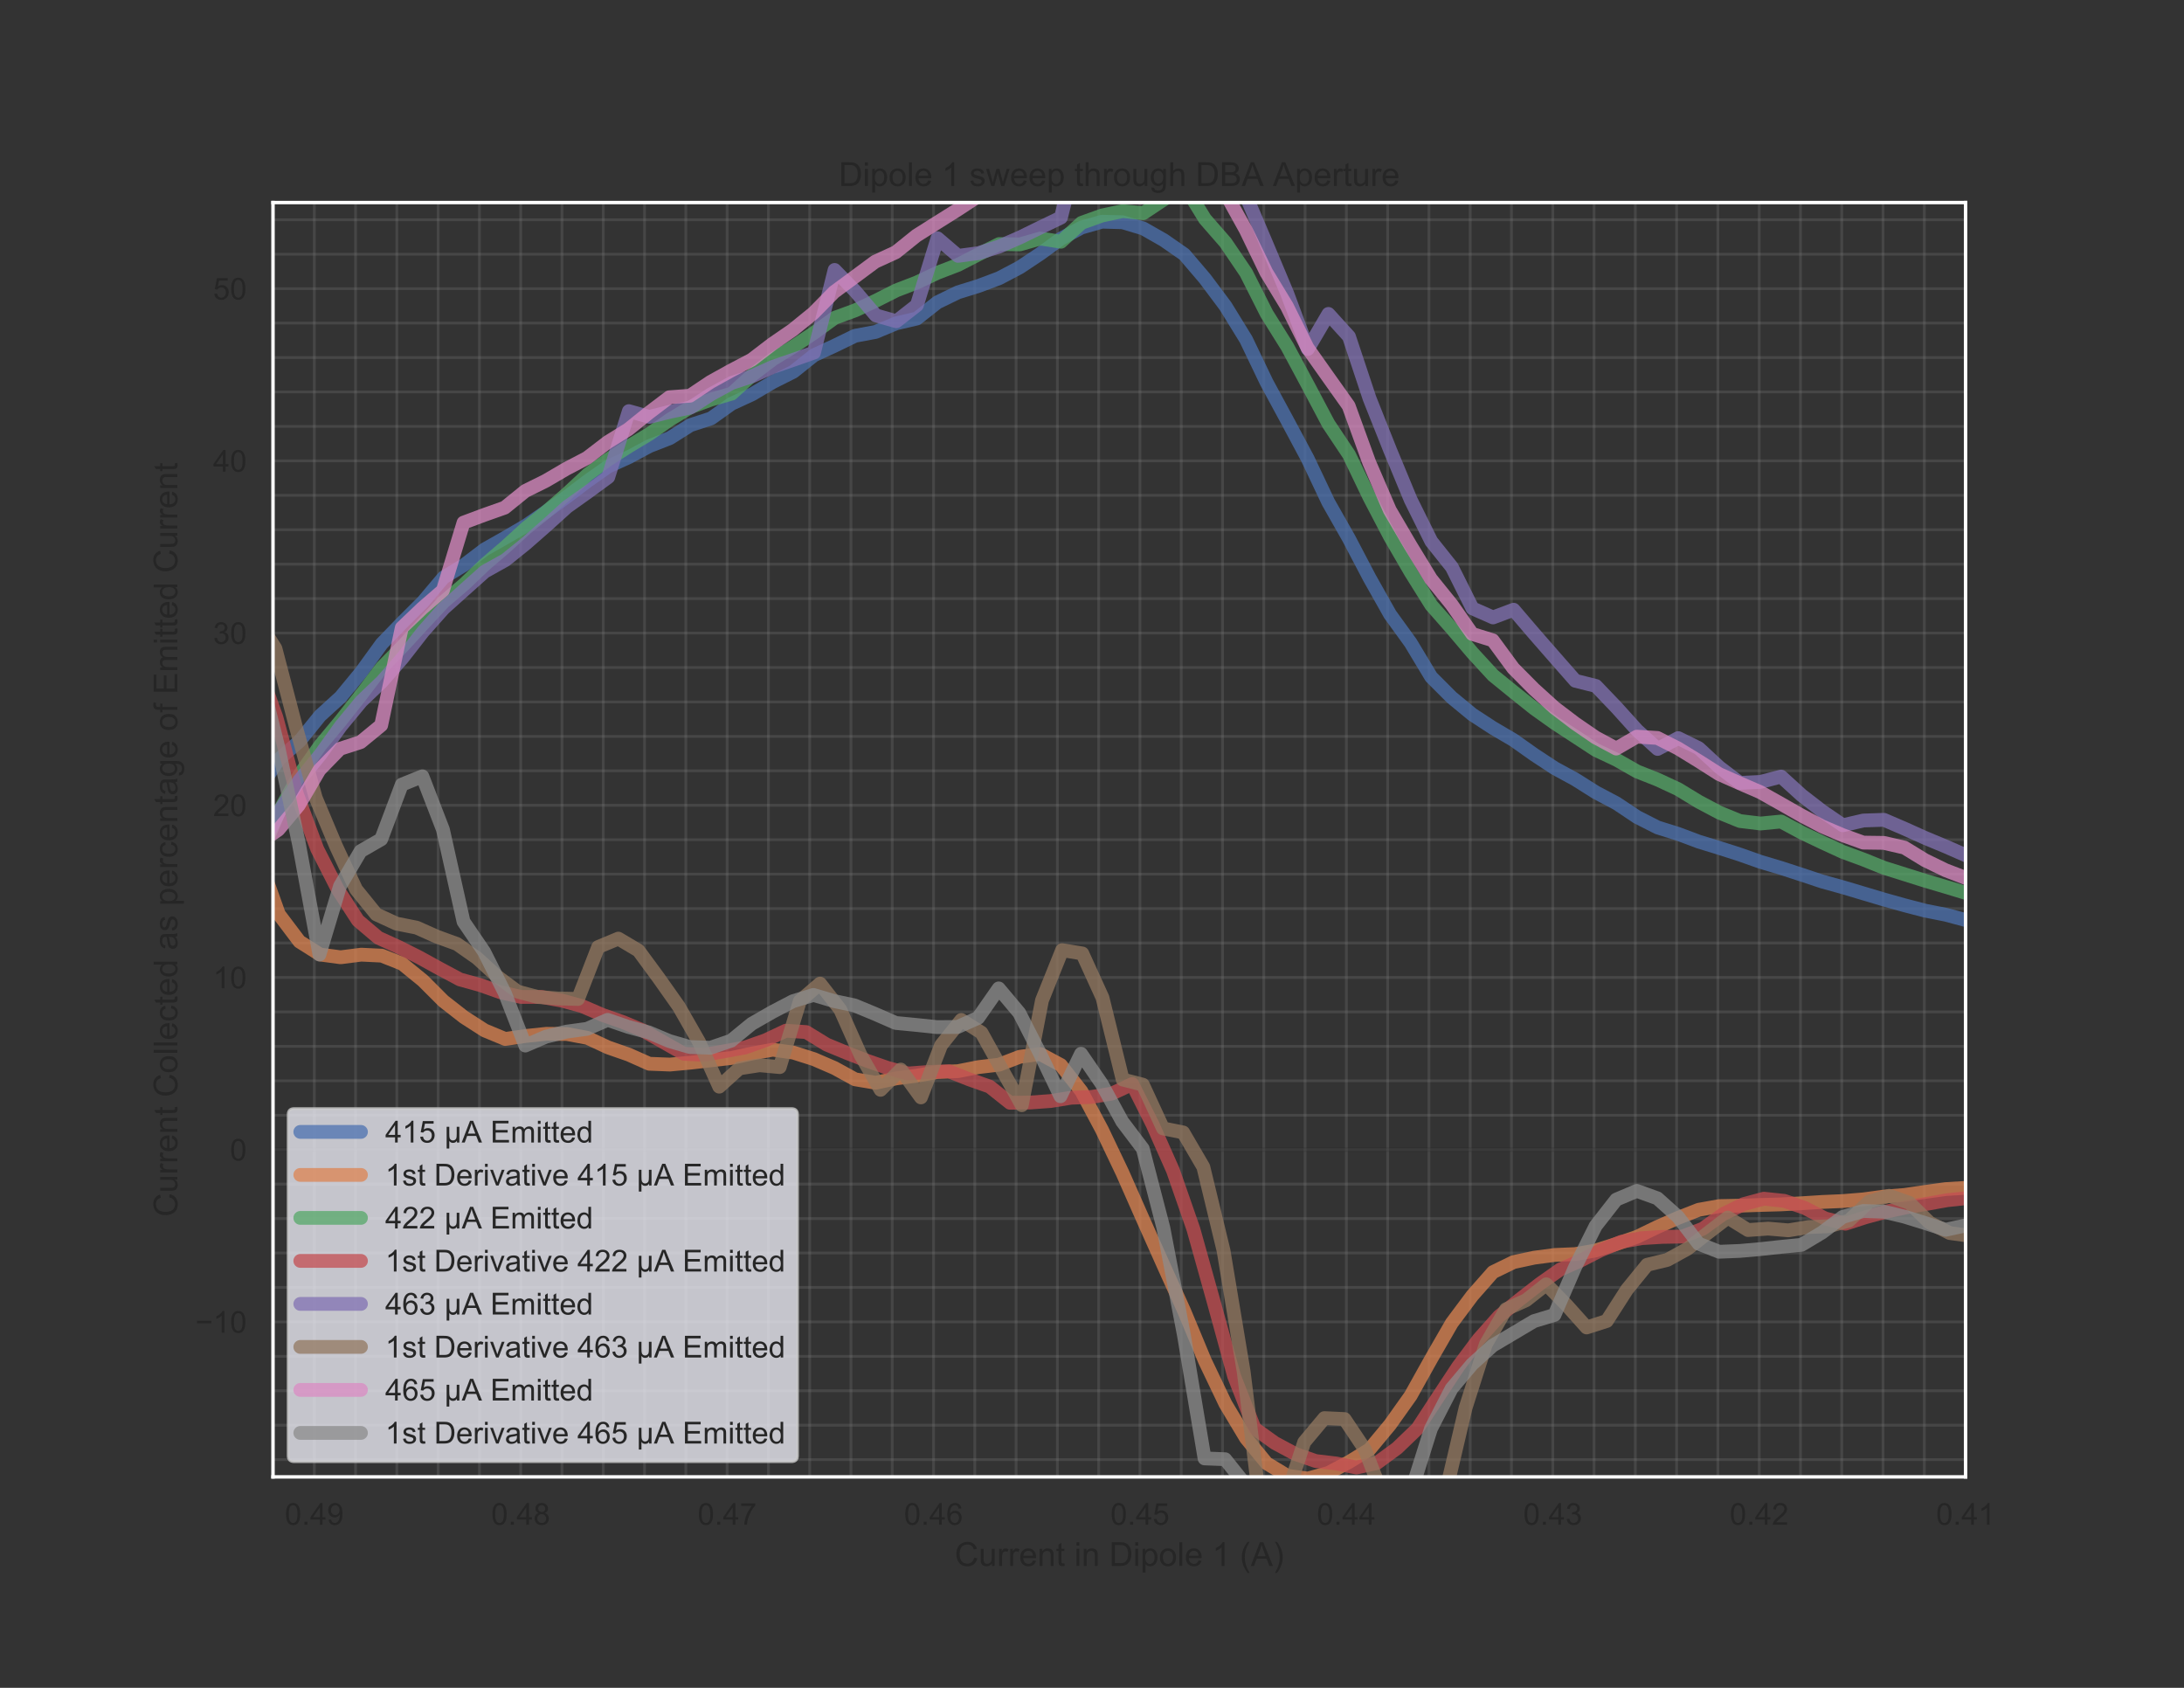 <?xml version="1.0" encoding="utf-8" standalone="no"?>
<!DOCTYPE svg PUBLIC "-//W3C//DTD SVG 1.1//EN"
  "http://www.w3.org/Graphics/SVG/1.1/DTD/svg11.dtd">
<!-- Created with matplotlib (https://matplotlib.org/) -->
<svg height="612pt" version="1.1" viewBox="0 0 792 612" width="792pt" xmlns="http://www.w3.org/2000/svg" xmlns:xlink="http://www.w3.org/1999/xlink">
 <rect x="0" y="0" width="792" height="612" fill="#333333" stroke="none"/>
 <defs>
  <style type="text/css">
*{stroke-linecap:butt;stroke-linejoin:round;}
  </style>
 </defs>
 <g id="figure_1">
  <g id="patch_1">
   <path d="M 0 612 
L 792 612 
L 792 0 
L 0 0 
z
" style="fill:none;"/>
  </g>
  <g id="axes_1">
   <g id="patch_2">
    <path d="M 99 535.5 
L 712.8 535.5 
L 712.8 73.44 
L 99 73.44 
z
" style="fill:none;"/>
   </g>
   <g id="matplotlib.axis_1">
    <g id="xtick_1">
     <g id="line2d_1">
      <path clip-path="url(#p3b0d141aa9)" d="M 712.8 535.5 
L 712.8 73.44 
" style="fill:none;stroke:#808080;stroke-linecap:round;stroke-opacity:0.25;"/>
     </g>
     <g id="text_1">
      <!-- 0.41 -->
      <defs>
       <path d="M 4.156 35.297 
Q 4.156 48 6.766 55.734 
Q 9.375 63.484 14.516 67.672 
Q 19.672 71.875 27.484 71.875 
Q 33.25 71.875 37.594 69.547 
Q 41.938 67.234 44.766 62.859 
Q 47.609 58.5 49.219 52.219 
Q 50.828 45.953 50.828 35.297 
Q 50.828 22.703 48.234 14.969 
Q 45.656 7.234 40.5 3 
Q 35.359 -1.219 27.484 -1.219 
Q 17.141 -1.219 11.234 6.203 
Q 4.156 15.141 4.156 35.297 
z
M 13.188 35.297 
Q 13.188 17.672 17.312 11.828 
Q 21.438 6 27.484 6 
Q 33.547 6 37.672 11.859 
Q 41.797 17.719 41.797 35.297 
Q 41.797 52.984 37.672 58.781 
Q 33.547 64.594 27.391 64.594 
Q 21.344 64.594 17.719 59.469 
Q 13.188 52.938 13.188 35.297 
z
" id="ArialMT-48"/>
       <path d="M 9.078 0 
L 9.078 10.016 
L 19.094 10.016 
L 19.094 0 
z
" id="ArialMT-46"/>
       <path d="M 32.328 0 
L 32.328 17.141 
L 1.266 17.141 
L 1.266 25.203 
L 33.938 71.578 
L 41.109 71.578 
L 41.109 25.203 
L 50.781 25.203 
L 50.781 17.141 
L 41.109 17.141 
L 41.109 0 
z
M 32.328 25.203 
L 32.328 57.469 
L 9.906 25.203 
z
" id="ArialMT-52"/>
       <path d="M 37.25 0 
L 28.469 0 
L 28.469 56 
Q 25.297 52.984 20.141 49.953 
Q 14.984 46.922 10.891 45.406 
L 10.891 53.906 
Q 18.266 57.375 23.781 62.297 
Q 29.297 67.234 31.594 71.875 
L 37.25 71.875 
z
" id="ArialMT-49"/>
      </defs>
      <g style="fill:#262626;" transform="translate(702.096 552.874)scale(0.11 -0.11)">
       <use xlink:href="#ArialMT-48"/>
       <use x="55.615" xlink:href="#ArialMT-46"/>
       <use x="83.398" xlink:href="#ArialMT-52"/>
       <use x="139.014" xlink:href="#ArialMT-49"/>
      </g>
     </g>
    </g>
    <g id="xtick_2">
     <g id="line2d_2">
      <path clip-path="url(#p3b0d141aa9)" d="M 637.946 535.5 
L 637.946 73.44 
" style="fill:none;stroke:#808080;stroke-linecap:round;stroke-opacity:0.25;"/>
     </g>
     <g id="text_2">
      <!-- 0.42 -->
      <defs>
       <path d="M 50.344 8.453 
L 50.344 0 
L 3.031 0 
Q 2.938 3.172 4.047 6.109 
Q 5.859 10.938 9.828 15.625 
Q 13.812 20.312 21.344 26.469 
Q 33.016 36.031 37.109 41.625 
Q 41.219 47.219 41.219 52.203 
Q 41.219 57.422 37.469 61 
Q 33.734 64.594 27.734 64.594 
Q 21.391 64.594 17.578 60.781 
Q 13.766 56.984 13.719 50.25 
L 4.688 51.172 
Q 5.609 61.281 11.656 66.578 
Q 17.719 71.875 27.938 71.875 
Q 38.234 71.875 44.234 66.156 
Q 50.25 60.453 50.25 52 
Q 50.25 47.703 48.484 43.547 
Q 46.734 39.406 42.656 34.812 
Q 38.578 30.219 29.109 22.219 
Q 21.188 15.578 18.938 13.203 
Q 16.703 10.844 15.234 8.453 
z
" id="ArialMT-50"/>
      </defs>
      <g style="fill:#262626;" transform="translate(627.243 552.874)scale(0.11 -0.11)">
       <use xlink:href="#ArialMT-48"/>
       <use x="55.615" xlink:href="#ArialMT-46"/>
       <use x="83.398" xlink:href="#ArialMT-52"/>
       <use x="139.014" xlink:href="#ArialMT-50"/>
      </g>
     </g>
    </g>
    <g id="xtick_3">
     <g id="line2d_3">
      <path clip-path="url(#p3b0d141aa9)" d="M 563.093 535.5 
L 563.093 73.44 
" style="fill:none;stroke:#808080;stroke-linecap:round;stroke-opacity:0.25;"/>
     </g>
     <g id="text_3">
      <!-- 0.43 -->
      <defs>
       <path d="M 4.203 18.891 
L 12.984 20.062 
Q 14.5 12.594 18.141 9.297 
Q 21.781 6 27 6 
Q 33.203 6 37.469 10.297 
Q 41.75 14.594 41.75 20.953 
Q 41.75 27 37.797 30.922 
Q 33.844 34.859 27.734 34.859 
Q 25.25 34.859 21.531 33.891 
L 22.516 41.609 
Q 23.391 41.5 23.922 41.5 
Q 29.547 41.5 34.031 44.422 
Q 38.531 47.359 38.531 53.469 
Q 38.531 58.297 35.25 61.469 
Q 31.984 64.656 26.812 64.656 
Q 21.688 64.656 18.266 61.422 
Q 14.844 58.203 13.875 51.766 
L 5.078 53.328 
Q 6.688 62.156 12.391 67.016 
Q 18.109 71.875 26.609 71.875 
Q 32.469 71.875 37.391 69.359 
Q 42.328 66.844 44.938 62.5 
Q 47.562 58.156 47.562 53.266 
Q 47.562 48.641 45.062 44.828 
Q 42.578 41.016 37.703 38.766 
Q 44.047 37.312 47.562 32.688 
Q 51.078 28.078 51.078 21.141 
Q 51.078 11.766 44.234 5.25 
Q 37.406 -1.266 26.953 -1.266 
Q 17.531 -1.266 11.297 4.344 
Q 5.078 9.969 4.203 18.891 
z
" id="ArialMT-51"/>
      </defs>
      <g style="fill:#262626;" transform="translate(552.389 552.874)scale(0.11 -0.11)">
       <use xlink:href="#ArialMT-48"/>
       <use x="55.615" xlink:href="#ArialMT-46"/>
       <use x="83.398" xlink:href="#ArialMT-52"/>
       <use x="139.014" xlink:href="#ArialMT-51"/>
      </g>
     </g>
    </g>
    <g id="xtick_4">
     <g id="line2d_4">
      <path clip-path="url(#p3b0d141aa9)" d="M 488.239 535.5 
L 488.239 73.44 
" style="fill:none;stroke:#808080;stroke-linecap:round;stroke-opacity:0.25;"/>
     </g>
     <g id="text_4">
      <!-- 0.44 -->
      <g style="fill:#262626;" transform="translate(477.536 552.874)scale(0.11 -0.11)">
       <use xlink:href="#ArialMT-48"/>
       <use x="55.615" xlink:href="#ArialMT-46"/>
       <use x="83.398" xlink:href="#ArialMT-52"/>
       <use x="139.014" xlink:href="#ArialMT-52"/>
      </g>
     </g>
    </g>
    <g id="xtick_5">
     <g id="line2d_5">
      <path clip-path="url(#p3b0d141aa9)" d="M 413.385 535.5 
L 413.385 73.44 
" style="fill:none;stroke:#808080;stroke-linecap:round;stroke-opacity:0.25;"/>
     </g>
     <g id="text_5">
      <!-- 0.45 -->
      <defs>
       <path d="M 4.156 18.75 
L 13.375 19.531 
Q 14.406 12.797 18.141 9.391 
Q 21.875 6 27.156 6 
Q 33.5 6 37.891 10.781 
Q 42.281 15.578 42.281 23.484 
Q 42.281 31 38.062 35.344 
Q 33.844 39.703 27 39.703 
Q 22.75 39.703 19.328 37.766 
Q 15.922 35.844 13.969 32.766 
L 5.719 33.844 
L 12.641 70.609 
L 48.25 70.609 
L 48.25 62.203 
L 19.672 62.203 
L 15.828 42.969 
Q 22.266 47.469 29.344 47.469 
Q 38.719 47.469 45.156 40.969 
Q 51.609 34.469 51.609 24.266 
Q 51.609 14.547 45.953 7.469 
Q 39.062 -1.219 27.156 -1.219 
Q 17.391 -1.219 11.203 4.25 
Q 5.031 9.719 4.156 18.75 
z
" id="ArialMT-53"/>
      </defs>
      <g style="fill:#262626;" transform="translate(402.682 552.874)scale(0.11 -0.11)">
       <use xlink:href="#ArialMT-48"/>
       <use x="55.615" xlink:href="#ArialMT-46"/>
       <use x="83.398" xlink:href="#ArialMT-52"/>
       <use x="139.014" xlink:href="#ArialMT-53"/>
      </g>
     </g>
    </g>
    <g id="xtick_6">
     <g id="line2d_6">
      <path clip-path="url(#p3b0d141aa9)" d="M 338.532 535.5 
L 338.532 73.44 
" style="fill:none;stroke:#808080;stroke-linecap:round;stroke-opacity:0.25;"/>
     </g>
     <g id="text_6">
      <!-- 0.46 -->
      <defs>
       <path d="M 49.75 54.047 
L 41.016 53.375 
Q 39.844 58.547 37.703 60.891 
Q 34.125 64.656 28.906 64.656 
Q 24.703 64.656 21.531 62.312 
Q 17.391 59.281 14.984 53.469 
Q 12.594 47.656 12.5 36.922 
Q 15.672 41.75 20.266 44.094 
Q 24.859 46.438 29.891 46.438 
Q 38.672 46.438 44.844 39.969 
Q 51.031 33.5 51.031 23.25 
Q 51.031 16.5 48.125 10.719 
Q 45.219 4.938 40.141 1.859 
Q 35.062 -1.219 28.609 -1.219 
Q 17.625 -1.219 10.688 6.859 
Q 3.766 14.938 3.766 33.5 
Q 3.766 54.25 11.422 63.672 
Q 18.109 71.875 29.438 71.875 
Q 37.891 71.875 43.281 67.141 
Q 48.688 62.406 49.75 54.047 
z
M 13.875 23.188 
Q 13.875 18.656 15.797 14.5 
Q 17.719 10.359 21.188 8.172 
Q 24.656 6 28.469 6 
Q 34.031 6 38.031 10.484 
Q 42.047 14.984 42.047 22.703 
Q 42.047 30.125 38.078 34.391 
Q 34.125 38.672 28.125 38.672 
Q 22.172 38.672 18.016 34.391 
Q 13.875 30.125 13.875 23.188 
z
" id="ArialMT-54"/>
      </defs>
      <g style="fill:#262626;" transform="translate(327.828 552.874)scale(0.11 -0.11)">
       <use xlink:href="#ArialMT-48"/>
       <use x="55.615" xlink:href="#ArialMT-46"/>
       <use x="83.398" xlink:href="#ArialMT-52"/>
       <use x="139.014" xlink:href="#ArialMT-54"/>
      </g>
     </g>
    </g>
    <g id="xtick_7">
     <g id="line2d_7">
      <path clip-path="url(#p3b0d141aa9)" d="M 263.678 535.5 
L 263.678 73.44 
" style="fill:none;stroke:#808080;stroke-linecap:round;stroke-opacity:0.25;"/>
     </g>
     <g id="text_7">
      <!-- 0.47 -->
      <defs>
       <path d="M 4.734 62.203 
L 4.734 70.656 
L 51.078 70.656 
L 51.078 63.812 
Q 44.234 56.547 37.516 44.484 
Q 30.812 32.422 27.156 19.672 
Q 24.516 10.688 23.781 0 
L 14.75 0 
Q 14.891 8.453 18.062 20.406 
Q 21.234 32.375 27.172 43.484 
Q 33.109 54.594 39.797 62.203 
z
" id="ArialMT-55"/>
      </defs>
      <g style="fill:#262626;" transform="translate(252.975 552.874)scale(0.11 -0.11)">
       <use xlink:href="#ArialMT-48"/>
       <use x="55.615" xlink:href="#ArialMT-46"/>
       <use x="83.398" xlink:href="#ArialMT-52"/>
       <use x="139.014" xlink:href="#ArialMT-55"/>
      </g>
     </g>
    </g>
    <g id="xtick_8">
     <g id="line2d_8">
      <path clip-path="url(#p3b0d141aa9)" d="M 188.824 535.5 
L 188.824 73.44 
" style="fill:none;stroke:#808080;stroke-linecap:round;stroke-opacity:0.25;"/>
     </g>
     <g id="text_8">
      <!-- 0.48 -->
      <defs>
       <path d="M 17.672 38.812 
Q 12.203 40.828 9.562 44.531 
Q 6.938 48.25 6.938 53.422 
Q 6.938 61.234 12.547 66.547 
Q 18.172 71.875 27.484 71.875 
Q 36.859 71.875 42.578 66.422 
Q 48.297 60.984 48.297 53.172 
Q 48.297 48.188 45.672 44.5 
Q 43.062 40.828 37.75 38.812 
Q 44.344 36.672 47.781 31.875 
Q 51.219 27.094 51.219 20.453 
Q 51.219 11.281 44.719 5.031 
Q 38.234 -1.219 27.641 -1.219 
Q 17.047 -1.219 10.547 5.047 
Q 4.047 11.328 4.047 20.703 
Q 4.047 27.688 7.594 32.391 
Q 11.141 37.109 17.672 38.812 
z
M 15.922 53.719 
Q 15.922 48.641 19.188 45.406 
Q 22.469 42.188 27.688 42.188 
Q 32.766 42.188 36.016 45.375 
Q 39.266 48.578 39.266 53.219 
Q 39.266 58.062 35.906 61.359 
Q 32.562 64.656 27.594 64.656 
Q 22.562 64.656 19.234 61.422 
Q 15.922 58.203 15.922 53.719 
z
M 13.094 20.656 
Q 13.094 16.891 14.875 13.375 
Q 16.656 9.859 20.172 7.922 
Q 23.688 6 27.734 6 
Q 34.031 6 38.125 10.047 
Q 42.234 14.109 42.234 20.359 
Q 42.234 26.703 38.016 30.859 
Q 33.797 35.016 27.438 35.016 
Q 21.234 35.016 17.156 30.906 
Q 13.094 26.812 13.094 20.656 
z
" id="ArialMT-56"/>
      </defs>
      <g style="fill:#262626;" transform="translate(178.121 552.874)scale(0.11 -0.11)">
       <use xlink:href="#ArialMT-48"/>
       <use x="55.615" xlink:href="#ArialMT-46"/>
       <use x="83.398" xlink:href="#ArialMT-52"/>
       <use x="139.014" xlink:href="#ArialMT-56"/>
      </g>
     </g>
    </g>
    <g id="xtick_9">
     <g id="line2d_9">
      <path clip-path="url(#p3b0d141aa9)" d="M 113.971 535.5 
L 113.971 73.44 
" style="fill:none;stroke:#808080;stroke-linecap:round;stroke-opacity:0.25;"/>
     </g>
     <g id="text_9">
      <!-- 0.49 -->
      <defs>
       <path d="M 5.469 16.547 
L 13.922 17.328 
Q 14.984 11.375 18.016 8.688 
Q 21.047 6 25.781 6 
Q 29.828 6 32.875 7.859 
Q 35.938 9.719 37.891 12.812 
Q 39.844 15.922 41.156 21.188 
Q 42.484 26.469 42.484 31.938 
Q 42.484 32.516 42.438 33.688 
Q 39.797 29.5 35.234 26.875 
Q 30.672 24.266 25.344 24.266 
Q 16.453 24.266 10.297 30.703 
Q 4.156 37.156 4.156 47.703 
Q 4.156 58.594 10.578 65.234 
Q 17 71.875 26.656 71.875 
Q 33.641 71.875 39.422 68.109 
Q 45.219 64.359 48.219 57.391 
Q 51.219 50.438 51.219 37.25 
Q 51.219 23.531 48.234 15.406 
Q 45.266 7.281 39.375 3.031 
Q 33.5 -1.219 25.594 -1.219 
Q 17.188 -1.219 11.859 3.438 
Q 6.547 8.109 5.469 16.547 
z
M 41.453 48.141 
Q 41.453 55.719 37.422 60.156 
Q 33.406 64.594 27.734 64.594 
Q 21.875 64.594 17.531 59.812 
Q 13.188 55.031 13.188 47.406 
Q 13.188 40.578 17.312 36.297 
Q 21.438 32.031 27.484 32.031 
Q 33.594 32.031 37.516 36.297 
Q 41.453 40.578 41.453 48.141 
z
" id="ArialMT-57"/>
      </defs>
      <g style="fill:#262626;" transform="translate(103.267 552.874)scale(0.11 -0.11)">
       <use xlink:href="#ArialMT-48"/>
       <use x="55.615" xlink:href="#ArialMT-46"/>
       <use x="83.398" xlink:href="#ArialMT-52"/>
       <use x="139.014" xlink:href="#ArialMT-57"/>
      </g>
     </g>
    </g>
    <g id="xtick_10">
     <g id="line2d_10">
      <path clip-path="url(#p3b0d141aa9)" d="M 697.829 535.5 
L 697.829 73.44 
" style="fill:none;stroke:#808080;stroke-linecap:round;stroke-opacity:0.25;"/>
     </g>
    </g>
    <g id="xtick_11">
     <g id="line2d_11">
      <path clip-path="url(#p3b0d141aa9)" d="M 682.859 535.5 
L 682.859 73.44 
" style="fill:none;stroke:#808080;stroke-linecap:round;stroke-opacity:0.25;"/>
     </g>
    </g>
    <g id="xtick_12">
     <g id="line2d_12">
      <path clip-path="url(#p3b0d141aa9)" d="M 667.888 535.5 
L 667.888 73.44 
" style="fill:none;stroke:#808080;stroke-linecap:round;stroke-opacity:0.25;"/>
     </g>
    </g>
    <g id="xtick_13">
     <g id="line2d_13">
      <path clip-path="url(#p3b0d141aa9)" d="M 652.917 535.5 
L 652.917 73.44 
" style="fill:none;stroke:#808080;stroke-linecap:round;stroke-opacity:0.25;"/>
     </g>
    </g>
    <g id="xtick_14">
     <g id="line2d_14">
      <path clip-path="url(#p3b0d141aa9)" d="M 622.976 535.5 
L 622.976 73.44 
" style="fill:none;stroke:#808080;stroke-linecap:round;stroke-opacity:0.25;"/>
     </g>
    </g>
    <g id="xtick_15">
     <g id="line2d_15">
      <path clip-path="url(#p3b0d141aa9)" d="M 608.005 535.5 
L 608.005 73.44 
" style="fill:none;stroke:#808080;stroke-linecap:round;stroke-opacity:0.25;"/>
     </g>
    </g>
    <g id="xtick_16">
     <g id="line2d_16">
      <path clip-path="url(#p3b0d141aa9)" d="M 593.034 535.5 
L 593.034 73.44 
" style="fill:none;stroke:#808080;stroke-linecap:round;stroke-opacity:0.25;"/>
     </g>
    </g>
    <g id="xtick_17">
     <g id="line2d_17">
      <path clip-path="url(#p3b0d141aa9)" d="M 578.063 535.5 
L 578.063 73.44 
" style="fill:none;stroke:#808080;stroke-linecap:round;stroke-opacity:0.25;"/>
     </g>
    </g>
    <g id="xtick_18">
     <g id="line2d_18">
      <path clip-path="url(#p3b0d141aa9)" d="M 548.122 535.5 
L 548.122 73.44 
" style="fill:none;stroke:#808080;stroke-linecap:round;stroke-opacity:0.25;"/>
     </g>
    </g>
    <g id="xtick_19">
     <g id="line2d_19">
      <path clip-path="url(#p3b0d141aa9)" d="M 533.151 535.5 
L 533.151 73.44 
" style="fill:none;stroke:#808080;stroke-linecap:round;stroke-opacity:0.25;"/>
     </g>
    </g>
    <g id="xtick_20">
     <g id="line2d_20">
      <path clip-path="url(#p3b0d141aa9)" d="M 518.18 535.5 
L 518.18 73.44 
" style="fill:none;stroke:#808080;stroke-linecap:round;stroke-opacity:0.25;"/>
     </g>
    </g>
    <g id="xtick_21">
     <g id="line2d_21">
      <path clip-path="url(#p3b0d141aa9)" d="M 503.21 535.5 
L 503.21 73.44 
" style="fill:none;stroke:#808080;stroke-linecap:round;stroke-opacity:0.25;"/>
     </g>
    </g>
    <g id="xtick_22">
     <g id="line2d_22">
      <path clip-path="url(#p3b0d141aa9)" d="M 473.268 535.5 
L 473.268 73.44 
" style="fill:none;stroke:#808080;stroke-linecap:round;stroke-opacity:0.25;"/>
     </g>
    </g>
    <g id="xtick_23">
     <g id="line2d_23">
      <path clip-path="url(#p3b0d141aa9)" d="M 458.298 535.5 
L 458.298 73.44 
" style="fill:none;stroke:#808080;stroke-linecap:round;stroke-opacity:0.25;"/>
     </g>
    </g>
    <g id="xtick_24">
     <g id="line2d_24">
      <path clip-path="url(#p3b0d141aa9)" d="M 443.327 535.5 
L 443.327 73.44 
" style="fill:none;stroke:#808080;stroke-linecap:round;stroke-opacity:0.25;"/>
     </g>
    </g>
    <g id="xtick_25">
     <g id="line2d_25">
      <path clip-path="url(#p3b0d141aa9)" d="M 428.356 535.5 
L 428.356 73.44 
" style="fill:none;stroke:#808080;stroke-linecap:round;stroke-opacity:0.25;"/>
     </g>
    </g>
    <g id="xtick_26">
     <g id="line2d_26">
      <path clip-path="url(#p3b0d141aa9)" d="M 398.415 535.5 
L 398.415 73.44 
" style="fill:none;stroke:#808080;stroke-linecap:round;stroke-opacity:0.25;"/>
     </g>
    </g>
    <g id="xtick_27">
     <g id="line2d_27">
      <path clip-path="url(#p3b0d141aa9)" d="M 383.444 535.5 
L 383.444 73.44 
" style="fill:none;stroke:#808080;stroke-linecap:round;stroke-opacity:0.25;"/>
     </g>
    </g>
    <g id="xtick_28">
     <g id="line2d_28">
      <path clip-path="url(#p3b0d141aa9)" d="M 368.473 535.5 
L 368.473 73.44 
" style="fill:none;stroke:#808080;stroke-linecap:round;stroke-opacity:0.25;"/>
     </g>
    </g>
    <g id="xtick_29">
     <g id="line2d_29">
      <path clip-path="url(#p3b0d141aa9)" d="M 353.502 535.5 
L 353.502 73.44 
" style="fill:none;stroke:#808080;stroke-linecap:round;stroke-opacity:0.25;"/>
     </g>
    </g>
    <g id="xtick_30">
     <g id="line2d_30">
      <path clip-path="url(#p3b0d141aa9)" d="M 323.561 535.5 
L 323.561 73.44 
" style="fill:none;stroke:#808080;stroke-linecap:round;stroke-opacity:0.25;"/>
     </g>
    </g>
    <g id="xtick_31">
     <g id="line2d_31">
      <path clip-path="url(#p3b0d141aa9)" d="M 308.59 535.5 
L 308.59 73.44 
" style="fill:none;stroke:#808080;stroke-linecap:round;stroke-opacity:0.25;"/>
     </g>
    </g>
    <g id="xtick_32">
     <g id="line2d_32">
      <path clip-path="url(#p3b0d141aa9)" d="M 293.62 535.5 
L 293.62 73.44 
" style="fill:none;stroke:#808080;stroke-linecap:round;stroke-opacity:0.25;"/>
     </g>
    </g>
    <g id="xtick_33">
     <g id="line2d_33">
      <path clip-path="url(#p3b0d141aa9)" d="M 278.649 535.5 
L 278.649 73.44 
" style="fill:none;stroke:#808080;stroke-linecap:round;stroke-opacity:0.25;"/>
     </g>
    </g>
    <g id="xtick_34">
     <g id="line2d_34">
      <path clip-path="url(#p3b0d141aa9)" d="M 248.707 535.5 
L 248.707 73.44 
" style="fill:none;stroke:#808080;stroke-linecap:round;stroke-opacity:0.25;"/>
     </g>
    </g>
    <g id="xtick_35">
     <g id="line2d_35">
      <path clip-path="url(#p3b0d141aa9)" d="M 233.737 535.5 
L 233.737 73.44 
" style="fill:none;stroke:#808080;stroke-linecap:round;stroke-opacity:0.25;"/>
     </g>
    </g>
    <g id="xtick_36">
     <g id="line2d_36">
      <path clip-path="url(#p3b0d141aa9)" d="M 218.766 535.5 
L 218.766 73.44 
" style="fill:none;stroke:#808080;stroke-linecap:round;stroke-opacity:0.25;"/>
     </g>
    </g>
    <g id="xtick_37">
     <g id="line2d_37">
      <path clip-path="url(#p3b0d141aa9)" d="M 203.795 535.5 
L 203.795 73.44 
" style="fill:none;stroke:#808080;stroke-linecap:round;stroke-opacity:0.25;"/>
     </g>
    </g>
    <g id="xtick_38">
     <g id="line2d_38">
      <path clip-path="url(#p3b0d141aa9)" d="M 173.854 535.5 
L 173.854 73.44 
" style="fill:none;stroke:#808080;stroke-linecap:round;stroke-opacity:0.25;"/>
     </g>
    </g>
    <g id="xtick_39">
     <g id="line2d_39">
      <path clip-path="url(#p3b0d141aa9)" d="M 158.883 535.5 
L 158.883 73.44 
" style="fill:none;stroke:#808080;stroke-linecap:round;stroke-opacity:0.25;"/>
     </g>
    </g>
    <g id="xtick_40">
     <g id="line2d_40">
      <path clip-path="url(#p3b0d141aa9)" d="M 143.912 535.5 
L 143.912 73.44 
" style="fill:none;stroke:#808080;stroke-linecap:round;stroke-opacity:0.25;"/>
     </g>
    </g>
    <g id="xtick_41">
     <g id="line2d_41">
      <path clip-path="url(#p3b0d141aa9)" d="M 128.941 535.5 
L 128.941 73.44 
" style="fill:none;stroke:#808080;stroke-linecap:round;stroke-opacity:0.25;"/>
     </g>
    </g>
    <g id="text_10">
     <!-- Current in Dipole 1 (A) -->
     <defs>
      <path d="M 58.797 25.094 
L 68.266 22.703 
Q 65.281 11.031 57.547 4.906 
Q 49.812 -1.219 38.625 -1.219 
Q 27.047 -1.219 19.797 3.484 
Q 12.547 8.203 8.766 17.141 
Q 4.984 26.078 4.984 36.328 
Q 4.984 47.516 9.25 55.828 
Q 13.531 64.156 21.406 68.469 
Q 29.297 72.797 38.766 72.797 
Q 49.516 72.797 56.828 67.328 
Q 64.156 61.859 67.047 51.953 
L 57.719 49.75 
Q 55.219 57.562 50.484 61.125 
Q 45.75 64.703 38.578 64.703 
Q 30.328 64.703 24.781 60.734 
Q 19.234 56.781 16.984 50.109 
Q 14.75 43.453 14.75 36.375 
Q 14.75 27.25 17.406 20.438 
Q 20.062 13.625 25.672 10.25 
Q 31.297 6.891 37.844 6.891 
Q 45.797 6.891 51.312 11.469 
Q 56.844 16.062 58.797 25.094 
z
" id="ArialMT-67"/>
      <path d="M 40.578 0 
L 40.578 7.625 
Q 34.516 -1.172 24.125 -1.172 
Q 19.531 -1.172 15.547 0.578 
Q 11.578 2.344 9.641 5 
Q 7.719 7.672 6.938 11.531 
Q 6.391 14.109 6.391 19.734 
L 6.391 51.859 
L 15.188 51.859 
L 15.188 23.094 
Q 15.188 16.219 15.719 13.812 
Q 16.547 10.359 19.234 8.375 
Q 21.922 6.391 25.875 6.391 
Q 29.828 6.391 33.297 8.422 
Q 36.766 10.453 38.203 13.938 
Q 39.656 17.438 39.656 24.078 
L 39.656 51.859 
L 48.438 51.859 
L 48.438 0 
z
" id="ArialMT-117"/>
      <path d="M 6.5 0 
L 6.5 51.859 
L 14.406 51.859 
L 14.406 44 
Q 17.438 49.516 20 51.266 
Q 22.562 53.031 25.641 53.031 
Q 30.078 53.031 34.672 50.203 
L 31.641 42.047 
Q 28.422 43.953 25.203 43.953 
Q 22.312 43.953 20.016 42.219 
Q 17.719 40.484 16.75 37.406 
Q 15.281 32.719 15.281 27.156 
L 15.281 0 
z
" id="ArialMT-114"/>
      <path d="M 42.094 16.703 
L 51.172 15.578 
Q 49.031 7.625 43.219 3.219 
Q 37.406 -1.172 28.375 -1.172 
Q 17 -1.172 10.328 5.828 
Q 3.656 12.844 3.656 25.484 
Q 3.656 38.578 10.391 45.797 
Q 17.141 53.031 27.875 53.031 
Q 38.281 53.031 44.875 45.953 
Q 51.469 38.875 51.469 26.031 
Q 51.469 25.25 51.422 23.688 
L 12.75 23.688 
Q 13.234 15.141 17.578 10.594 
Q 21.922 6.062 28.422 6.062 
Q 33.25 6.062 36.672 8.594 
Q 40.094 11.141 42.094 16.703 
z
M 13.234 30.906 
L 42.188 30.906 
Q 41.609 37.453 38.875 40.719 
Q 34.672 45.797 27.984 45.797 
Q 21.922 45.797 17.797 41.75 
Q 13.672 37.703 13.234 30.906 
z
" id="ArialMT-101"/>
      <path d="M 6.594 0 
L 6.594 51.859 
L 14.5 51.859 
L 14.5 44.484 
Q 20.219 53.031 31 53.031 
Q 35.688 53.031 39.625 51.344 
Q 43.562 49.656 45.516 46.922 
Q 47.469 44.188 48.25 40.438 
Q 48.734 37.984 48.734 31.891 
L 48.734 0 
L 39.938 0 
L 39.938 31.547 
Q 39.938 36.922 38.906 39.578 
Q 37.891 42.234 35.281 43.812 
Q 32.672 45.406 29.156 45.406 
Q 23.531 45.406 19.453 41.844 
Q 15.375 38.281 15.375 28.328 
L 15.375 0 
z
" id="ArialMT-110"/>
      <path d="M 25.781 7.859 
L 27.047 0.094 
Q 23.344 -0.688 20.406 -0.688 
Q 15.625 -0.688 12.984 0.828 
Q 10.359 2.344 9.281 4.812 
Q 8.203 7.281 8.203 15.188 
L 8.203 45.016 
L 1.766 45.016 
L 1.766 51.859 
L 8.203 51.859 
L 8.203 64.703 
L 16.938 69.969 
L 16.938 51.859 
L 25.781 51.859 
L 25.781 45.016 
L 16.938 45.016 
L 16.938 14.703 
Q 16.938 10.938 17.406 9.859 
Q 17.875 8.797 18.922 8.156 
Q 19.969 7.516 21.922 7.516 
Q 23.391 7.516 25.781 7.859 
z
" id="ArialMT-116"/>
      <path id="ArialMT-32"/>
      <path d="M 6.641 61.469 
L 6.641 71.578 
L 15.438 71.578 
L 15.438 61.469 
z
M 6.641 0 
L 6.641 51.859 
L 15.438 51.859 
L 15.438 0 
z
" id="ArialMT-105"/>
      <path d="M 7.719 0 
L 7.719 71.578 
L 32.375 71.578 
Q 40.719 71.578 45.125 70.562 
Q 51.266 69.141 55.609 65.438 
Q 61.281 60.641 64.078 53.188 
Q 66.891 45.75 66.891 36.188 
Q 66.891 28.031 64.984 21.734 
Q 63.094 15.438 60.109 11.297 
Q 57.125 7.172 53.578 4.797 
Q 50.047 2.438 45.047 1.219 
Q 40.047 0 33.547 0 
z
M 17.188 8.453 
L 32.469 8.453 
Q 39.547 8.453 43.578 9.766 
Q 47.609 11.078 50 13.484 
Q 53.375 16.844 55.25 22.531 
Q 57.125 28.219 57.125 36.328 
Q 57.125 47.562 53.438 53.594 
Q 49.75 59.625 44.484 61.672 
Q 40.672 63.141 32.234 63.141 
L 17.188 63.141 
z
" id="ArialMT-68"/>
      <path d="M 6.594 -19.875 
L 6.594 51.859 
L 14.594 51.859 
L 14.594 45.125 
Q 17.438 49.078 21 51.047 
Q 24.562 53.031 29.641 53.031 
Q 36.281 53.031 41.359 49.609 
Q 46.438 46.188 49.016 39.953 
Q 51.609 33.734 51.609 26.312 
Q 51.609 18.359 48.75 11.984 
Q 45.906 5.609 40.453 2.219 
Q 35.016 -1.172 29 -1.172 
Q 24.609 -1.172 21.109 0.688 
Q 17.625 2.547 15.375 5.375 
L 15.375 -19.875 
z
M 14.547 25.641 
Q 14.547 15.625 18.594 10.844 
Q 22.656 6.062 28.422 6.062 
Q 34.281 6.062 38.453 11.016 
Q 42.625 15.969 42.625 26.375 
Q 42.625 36.281 38.547 41.203 
Q 34.469 46.141 28.812 46.141 
Q 23.188 46.141 18.859 40.891 
Q 14.547 35.641 14.547 25.641 
z
" id="ArialMT-112"/>
      <path d="M 3.328 25.922 
Q 3.328 40.328 11.328 47.266 
Q 18.016 53.031 27.641 53.031 
Q 38.328 53.031 45.109 46.016 
Q 51.906 39.016 51.906 26.656 
Q 51.906 16.656 48.906 10.906 
Q 45.906 5.172 40.156 2 
Q 34.422 -1.172 27.641 -1.172 
Q 16.75 -1.172 10.031 5.812 
Q 3.328 12.797 3.328 25.922 
z
M 12.359 25.922 
Q 12.359 15.969 16.703 11.016 
Q 21.047 6.062 27.641 6.062 
Q 34.188 6.062 38.531 11.031 
Q 42.875 16.016 42.875 26.219 
Q 42.875 35.844 38.5 40.797 
Q 34.125 45.75 27.641 45.75 
Q 21.047 45.75 16.703 40.812 
Q 12.359 35.891 12.359 25.922 
z
" id="ArialMT-111"/>
      <path d="M 6.391 0 
L 6.391 71.578 
L 15.188 71.578 
L 15.188 0 
z
" id="ArialMT-108"/>
      <path d="M 23.391 -21.047 
Q 16.109 -11.859 11.078 0.438 
Q 6.062 12.75 6.062 25.922 
Q 6.062 37.547 9.812 48.188 
Q 14.203 60.547 23.391 72.797 
L 29.688 72.797 
Q 23.781 62.641 21.875 58.297 
Q 18.891 51.562 17.188 44.234 
Q 15.094 35.109 15.094 25.875 
Q 15.094 2.391 29.688 -21.047 
z
" id="ArialMT-40"/>
      <path d="M -0.141 0 
L 27.344 71.578 
L 37.547 71.578 
L 66.844 0 
L 56.062 0 
L 47.703 21.688 
L 17.781 21.688 
L 9.906 0 
z
M 20.516 29.391 
L 44.781 29.391 
L 37.312 49.219 
Q 33.891 58.25 32.234 64.062 
Q 30.859 57.172 28.375 50.391 
z
" id="ArialMT-65"/>
      <path d="M 12.359 -21.047 
L 6.062 -21.047 
Q 20.656 2.391 20.656 25.875 
Q 20.656 35.062 18.562 44.094 
Q 16.891 51.422 13.922 58.156 
Q 12.016 62.547 6.062 72.797 
L 12.359 72.797 
Q 21.531 60.547 25.922 48.188 
Q 29.688 37.547 29.688 25.922 
Q 29.688 12.75 24.625 0.438 
Q 19.578 -11.859 12.359 -21.047 
z
" id="ArialMT-41"/>
     </defs>
     <g style="fill:#262626;" transform="translate(346.214 567.795)scale(0.12 -0.12)">
      <use xlink:href="#ArialMT-67"/>
      <use x="72.217" xlink:href="#ArialMT-117"/>
      <use x="127.832" xlink:href="#ArialMT-114"/>
      <use x="161.133" xlink:href="#ArialMT-114"/>
      <use x="194.434" xlink:href="#ArialMT-101"/>
      <use x="250.049" xlink:href="#ArialMT-110"/>
      <use x="305.664" xlink:href="#ArialMT-116"/>
      <use x="333.447" xlink:href="#ArialMT-32"/>
      <use x="361.23" xlink:href="#ArialMT-105"/>
      <use x="383.447" xlink:href="#ArialMT-110"/>
      <use x="439.062" xlink:href="#ArialMT-32"/>
      <use x="466.846" xlink:href="#ArialMT-68"/>
      <use x="539.062" xlink:href="#ArialMT-105"/>
      <use x="561.279" xlink:href="#ArialMT-112"/>
      <use x="616.895" xlink:href="#ArialMT-111"/>
      <use x="672.51" xlink:href="#ArialMT-108"/>
      <use x="694.727" xlink:href="#ArialMT-101"/>
      <use x="750.342" xlink:href="#ArialMT-32"/>
      <use x="778.125" xlink:href="#ArialMT-49"/>
      <use x="833.74" xlink:href="#ArialMT-32"/>
      <use x="861.523" xlink:href="#ArialMT-40"/>
      <use x="894.824" xlink:href="#ArialMT-65"/>
      <use x="961.523" xlink:href="#ArialMT-41"/>
     </g>
    </g>
   </g>
   <g id="matplotlib.axis_2">
    <g id="ytick_1">
     <g id="line2d_42">
      <path clip-path="url(#p3b0d141aa9)" d="M 99 479.304 
L 712.8 479.304 
" style="fill:none;stroke:#808080;stroke-linecap:round;stroke-opacity:0.25;"/>
     </g>
     <g id="text_11">
      <!-- −10 -->
      <defs>
       <path d="M 52.828 31.203 
L 5.562 31.203 
L 5.562 39.406 
L 52.828 39.406 
z
" id="ArialMT-8722"/>
      </defs>
      <g style="fill:#262626;" transform="translate(70.841 483.24)scale(0.11 -0.11)">
       <use xlink:href="#ArialMT-8722"/>
       <use x="58.398" xlink:href="#ArialMT-49"/>
       <use x="114.014" xlink:href="#ArialMT-48"/>
      </g>
     </g>
    </g>
    <g id="ytick_2">
     <g id="line2d_43">
      <path clip-path="url(#p3b0d141aa9)" d="M 99 416.863 
L 712.8 416.863 
" style="fill:none;stroke:#808080;stroke-linecap:round;stroke-opacity:0.25;"/>
     </g>
     <g id="text_12">
      <!-- 0 -->
      <g style="fill:#262626;" transform="translate(83.383 420.8)scale(0.11 -0.11)">
       <use xlink:href="#ArialMT-48"/>
      </g>
     </g>
    </g>
    <g id="ytick_3">
     <g id="line2d_44">
      <path clip-path="url(#p3b0d141aa9)" d="M 99 354.422 
L 712.8 354.422 
" style="fill:none;stroke:#808080;stroke-linecap:round;stroke-opacity:0.25;"/>
     </g>
     <g id="text_13">
      <!-- 10 -->
      <g style="fill:#262626;" transform="translate(77.266 358.359)scale(0.11 -0.11)">
       <use xlink:href="#ArialMT-49"/>
       <use x="55.615" xlink:href="#ArialMT-48"/>
      </g>
     </g>
    </g>
    <g id="ytick_4">
     <g id="line2d_45">
      <path clip-path="url(#p3b0d141aa9)" d="M 99 291.982 
L 712.8 291.982 
" style="fill:none;stroke:#808080;stroke-linecap:round;stroke-opacity:0.25;"/>
     </g>
     <g id="text_14">
      <!-- 20 -->
      <g style="fill:#262626;" transform="translate(77.266 295.919)scale(0.11 -0.11)">
       <use xlink:href="#ArialMT-50"/>
       <use x="55.615" xlink:href="#ArialMT-48"/>
      </g>
     </g>
    </g>
    <g id="ytick_5">
     <g id="line2d_46">
      <path clip-path="url(#p3b0d141aa9)" d="M 99 229.541 
L 712.8 229.541 
" style="fill:none;stroke:#808080;stroke-linecap:round;stroke-opacity:0.25;"/>
     </g>
     <g id="text_15">
      <!-- 30 -->
      <g style="fill:#262626;" transform="translate(77.266 233.478)scale(0.11 -0.11)">
       <use xlink:href="#ArialMT-51"/>
       <use x="55.615" xlink:href="#ArialMT-48"/>
      </g>
     </g>
    </g>
    <g id="ytick_6">
     <g id="line2d_47">
      <path clip-path="url(#p3b0d141aa9)" d="M 99 167.101 
L 712.8 167.101 
" style="fill:none;stroke:#808080;stroke-linecap:round;stroke-opacity:0.25;"/>
     </g>
     <g id="text_16">
      <!-- 40 -->
      <g style="fill:#262626;" transform="translate(77.266 171.038)scale(0.11 -0.11)">
       <use xlink:href="#ArialMT-52"/>
       <use x="55.615" xlink:href="#ArialMT-48"/>
      </g>
     </g>
    </g>
    <g id="ytick_7">
     <g id="line2d_48">
      <path clip-path="url(#p3b0d141aa9)" d="M 99 104.66 
L 712.8 104.66 
" style="fill:none;stroke:#808080;stroke-linecap:round;stroke-opacity:0.25;"/>
     </g>
     <g id="text_17">
      <!-- 50 -->
      <g style="fill:#262626;" transform="translate(77.266 108.597)scale(0.11 -0.11)">
       <use xlink:href="#ArialMT-53"/>
       <use x="55.615" xlink:href="#ArialMT-48"/>
      </g>
     </g>
    </g>
    <g id="ytick_8">
     <g id="line2d_49">
      <path clip-path="url(#p3b0d141aa9)" d="M 99 529.256 
L 712.8 529.256 
" style="fill:none;stroke:#808080;stroke-linecap:round;stroke-opacity:0.25;"/>
     </g>
    </g>
    <g id="ytick_9">
     <g id="line2d_50">
      <path clip-path="url(#p3b0d141aa9)" d="M 99 516.768 
L 712.8 516.768 
" style="fill:none;stroke:#808080;stroke-linecap:round;stroke-opacity:0.25;"/>
     </g>
    </g>
    <g id="ytick_10">
     <g id="line2d_51">
      <path clip-path="url(#p3b0d141aa9)" d="M 99 504.28 
L 712.8 504.28 
" style="fill:none;stroke:#808080;stroke-linecap:round;stroke-opacity:0.25;"/>
     </g>
    </g>
    <g id="ytick_11">
     <g id="line2d_52">
      <path clip-path="url(#p3b0d141aa9)" d="M 99 491.792 
L 712.8 491.792 
" style="fill:none;stroke:#808080;stroke-linecap:round;stroke-opacity:0.25;"/>
     </g>
    </g>
    <g id="ytick_12">
     <g id="line2d_53">
      <path clip-path="url(#p3b0d141aa9)" d="M 99 466.815 
L 712.8 466.815 
" style="fill:none;stroke:#808080;stroke-linecap:round;stroke-opacity:0.25;"/>
     </g>
    </g>
    <g id="ytick_13">
     <g id="line2d_54">
      <path clip-path="url(#p3b0d141aa9)" d="M 99 454.327 
L 712.8 454.327 
" style="fill:none;stroke:#808080;stroke-linecap:round;stroke-opacity:0.25;"/>
     </g>
    </g>
    <g id="ytick_14">
     <g id="line2d_55">
      <path clip-path="url(#p3b0d141aa9)" d="M 99 441.839 
L 712.8 441.839 
" style="fill:none;stroke:#808080;stroke-linecap:round;stroke-opacity:0.25;"/>
     </g>
    </g>
    <g id="ytick_15">
     <g id="line2d_56">
      <path clip-path="url(#p3b0d141aa9)" d="M 99 429.351 
L 712.8 429.351 
" style="fill:none;stroke:#808080;stroke-linecap:round;stroke-opacity:0.25;"/>
     </g>
    </g>
    <g id="ytick_16">
     <g id="line2d_57">
      <path clip-path="url(#p3b0d141aa9)" d="M 99 404.375 
L 712.8 404.375 
" style="fill:none;stroke:#808080;stroke-linecap:round;stroke-opacity:0.25;"/>
     </g>
    </g>
    <g id="ytick_17">
     <g id="line2d_58">
      <path clip-path="url(#p3b0d141aa9)" d="M 99 391.887 
L 712.8 391.887 
" style="fill:none;stroke:#808080;stroke-linecap:round;stroke-opacity:0.25;"/>
     </g>
    </g>
    <g id="ytick_18">
     <g id="line2d_59">
      <path clip-path="url(#p3b0d141aa9)" d="M 99 379.399 
L 712.8 379.399 
" style="fill:none;stroke:#808080;stroke-linecap:round;stroke-opacity:0.25;"/>
     </g>
    </g>
    <g id="ytick_19">
     <g id="line2d_60">
      <path clip-path="url(#p3b0d141aa9)" d="M 99 366.911 
L 712.8 366.911 
" style="fill:none;stroke:#808080;stroke-linecap:round;stroke-opacity:0.25;"/>
     </g>
    </g>
    <g id="ytick_20">
     <g id="line2d_61">
      <path clip-path="url(#p3b0d141aa9)" d="M 99 341.934 
L 712.8 341.934 
" style="fill:none;stroke:#808080;stroke-linecap:round;stroke-opacity:0.25;"/>
     </g>
    </g>
    <g id="ytick_21">
     <g id="line2d_62">
      <path clip-path="url(#p3b0d141aa9)" d="M 99 329.446 
L 712.8 329.446 
" style="fill:none;stroke:#808080;stroke-linecap:round;stroke-opacity:0.25;"/>
     </g>
    </g>
    <g id="ytick_22">
     <g id="line2d_63">
      <path clip-path="url(#p3b0d141aa9)" d="M 99 316.958 
L 712.8 316.958 
" style="fill:none;stroke:#808080;stroke-linecap:round;stroke-opacity:0.25;"/>
     </g>
    </g>
    <g id="ytick_23">
     <g id="line2d_64">
      <path clip-path="url(#p3b0d141aa9)" d="M 99 304.47 
L 712.8 304.47 
" style="fill:none;stroke:#808080;stroke-linecap:round;stroke-opacity:0.25;"/>
     </g>
    </g>
    <g id="ytick_24">
     <g id="line2d_65">
      <path clip-path="url(#p3b0d141aa9)" d="M 99 279.494 
L 712.8 279.494 
" style="fill:none;stroke:#808080;stroke-linecap:round;stroke-opacity:0.25;"/>
     </g>
    </g>
    <g id="ytick_25">
     <g id="line2d_66">
      <path clip-path="url(#p3b0d141aa9)" d="M 99 267.006 
L 712.8 267.006 
" style="fill:none;stroke:#808080;stroke-linecap:round;stroke-opacity:0.25;"/>
     </g>
    </g>
    <g id="ytick_26">
     <g id="line2d_67">
      <path clip-path="url(#p3b0d141aa9)" d="M 99 254.518 
L 712.8 254.518 
" style="fill:none;stroke:#808080;stroke-linecap:round;stroke-opacity:0.25;"/>
     </g>
    </g>
    <g id="ytick_27">
     <g id="line2d_68">
      <path clip-path="url(#p3b0d141aa9)" d="M 99 242.029 
L 712.8 242.029 
" style="fill:none;stroke:#808080;stroke-linecap:round;stroke-opacity:0.25;"/>
     </g>
    </g>
    <g id="ytick_28">
     <g id="line2d_69">
      <path clip-path="url(#p3b0d141aa9)" d="M 99 217.053 
L 712.8 217.053 
" style="fill:none;stroke:#808080;stroke-linecap:round;stroke-opacity:0.25;"/>
     </g>
    </g>
    <g id="ytick_29">
     <g id="line2d_70">
      <path clip-path="url(#p3b0d141aa9)" d="M 99 204.565 
L 712.8 204.565 
" style="fill:none;stroke:#808080;stroke-linecap:round;stroke-opacity:0.25;"/>
     </g>
    </g>
    <g id="ytick_30">
     <g id="line2d_71">
      <path clip-path="url(#p3b0d141aa9)" d="M 99 192.077 
L 712.8 192.077 
" style="fill:none;stroke:#808080;stroke-linecap:round;stroke-opacity:0.25;"/>
     </g>
    </g>
    <g id="ytick_31">
     <g id="line2d_72">
      <path clip-path="url(#p3b0d141aa9)" d="M 99 179.589 
L 712.8 179.589 
" style="fill:none;stroke:#808080;stroke-linecap:round;stroke-opacity:0.25;"/>
     </g>
    </g>
    <g id="ytick_32">
     <g id="line2d_73">
      <path clip-path="url(#p3b0d141aa9)" d="M 99 154.613 
L 712.8 154.613 
" style="fill:none;stroke:#808080;stroke-linecap:round;stroke-opacity:0.25;"/>
     </g>
    </g>
    <g id="ytick_33">
     <g id="line2d_74">
      <path clip-path="url(#p3b0d141aa9)" d="M 99 142.125 
L 712.8 142.125 
" style="fill:none;stroke:#808080;stroke-linecap:round;stroke-opacity:0.25;"/>
     </g>
    </g>
    <g id="ytick_34">
     <g id="line2d_75">
      <path clip-path="url(#p3b0d141aa9)" d="M 99 129.636 
L 712.8 129.636 
" style="fill:none;stroke:#808080;stroke-linecap:round;stroke-opacity:0.25;"/>
     </g>
    </g>
    <g id="ytick_35">
     <g id="line2d_76">
      <path clip-path="url(#p3b0d141aa9)" d="M 99 117.148 
L 712.8 117.148 
" style="fill:none;stroke:#808080;stroke-linecap:round;stroke-opacity:0.25;"/>
     </g>
    </g>
    <g id="ytick_36">
     <g id="line2d_77">
      <path clip-path="url(#p3b0d141aa9)" d="M 99 92.172 
L 712.8 92.172 
" style="fill:none;stroke:#808080;stroke-linecap:round;stroke-opacity:0.25;"/>
     </g>
    </g>
    <g id="ytick_37">
     <g id="line2d_78">
      <path clip-path="url(#p3b0d141aa9)" d="M 99 79.684 
L 712.8 79.684 
" style="fill:none;stroke:#808080;stroke-linecap:round;stroke-opacity:0.25;"/>
     </g>
    </g>
    <g id="text_18">
     <!-- Current Collected as percentage of Emitted Current -->
     <defs>
      <path d="M 40.438 19 
L 49.078 17.875 
Q 47.656 8.938 41.812 3.875 
Q 35.984 -1.172 27.484 -1.172 
Q 16.844 -1.172 10.375 5.781 
Q 3.906 12.75 3.906 25.734 
Q 3.906 34.125 6.688 40.422 
Q 9.469 46.734 15.156 49.875 
Q 20.844 53.031 27.547 53.031 
Q 35.984 53.031 41.359 48.75 
Q 46.734 44.484 48.25 36.625 
L 39.703 35.297 
Q 38.484 40.531 35.375 43.156 
Q 32.281 45.797 27.875 45.797 
Q 21.234 45.797 17.078 41.031 
Q 12.938 36.281 12.938 25.984 
Q 12.938 15.531 16.938 10.797 
Q 20.953 6.062 27.391 6.062 
Q 32.562 6.062 36.031 9.234 
Q 39.5 12.406 40.438 19 
z
" id="ArialMT-99"/>
      <path d="M 40.234 0 
L 40.234 6.547 
Q 35.297 -1.172 25.734 -1.172 
Q 19.531 -1.172 14.328 2.25 
Q 9.125 5.672 6.266 11.797 
Q 3.422 17.922 3.422 25.875 
Q 3.422 33.641 6 39.969 
Q 8.594 46.297 13.766 49.656 
Q 18.953 53.031 25.344 53.031 
Q 30.031 53.031 33.688 51.047 
Q 37.359 49.078 39.656 45.906 
L 39.656 71.578 
L 48.391 71.578 
L 48.391 0 
z
M 12.453 25.875 
Q 12.453 15.922 16.641 10.984 
Q 20.844 6.062 26.562 6.062 
Q 32.328 6.062 36.344 10.766 
Q 40.375 15.484 40.375 25.141 
Q 40.375 35.797 36.266 40.766 
Q 32.172 45.75 26.172 45.75 
Q 20.312 45.75 16.375 40.969 
Q 12.453 36.188 12.453 25.875 
z
" id="ArialMT-100"/>
      <path d="M 40.438 6.391 
Q 35.547 2.25 31.031 0.531 
Q 26.516 -1.172 21.344 -1.172 
Q 12.797 -1.172 8.203 3 
Q 3.609 7.172 3.609 13.672 
Q 3.609 17.484 5.344 20.625 
Q 7.078 23.781 9.891 25.688 
Q 12.703 27.594 16.219 28.562 
Q 18.797 29.25 24.031 29.891 
Q 34.672 31.156 39.703 32.906 
Q 39.75 34.719 39.75 35.203 
Q 39.75 40.578 37.25 42.781 
Q 33.891 45.75 27.25 45.75 
Q 21.047 45.75 18.094 43.578 
Q 15.141 41.406 13.719 35.891 
L 5.125 37.062 
Q 6.297 42.578 8.984 45.969 
Q 11.672 49.359 16.75 51.188 
Q 21.828 53.031 28.516 53.031 
Q 35.156 53.031 39.297 51.469 
Q 43.453 49.906 45.406 47.531 
Q 47.359 45.172 48.141 41.547 
Q 48.578 39.312 48.578 33.453 
L 48.578 21.734 
Q 48.578 9.469 49.141 6.219 
Q 49.703 2.984 51.375 0 
L 42.188 0 
Q 40.828 2.734 40.438 6.391 
z
M 39.703 26.031 
Q 34.906 24.078 25.344 22.703 
Q 19.922 21.922 17.672 20.938 
Q 15.438 19.969 14.203 18.094 
Q 12.984 16.219 12.984 13.922 
Q 12.984 10.406 15.641 8.062 
Q 18.312 5.719 23.438 5.719 
Q 28.516 5.719 32.469 7.938 
Q 36.422 10.156 38.281 14.016 
Q 39.703 17 39.703 22.797 
z
" id="ArialMT-97"/>
      <path d="M 3.078 15.484 
L 11.766 16.844 
Q 12.5 11.625 15.844 8.844 
Q 19.188 6.062 25.203 6.062 
Q 31.25 6.062 34.172 8.516 
Q 37.109 10.984 37.109 14.312 
Q 37.109 17.281 34.516 19 
Q 32.719 20.172 25.531 21.969 
Q 15.875 24.422 12.141 26.203 
Q 8.406 27.984 6.469 31.125 
Q 4.547 34.281 4.547 38.094 
Q 4.547 41.547 6.125 44.5 
Q 7.719 47.469 10.453 49.422 
Q 12.5 50.922 16.031 51.969 
Q 19.578 53.031 23.641 53.031 
Q 29.734 53.031 34.344 51.266 
Q 38.969 49.516 41.156 46.5 
Q 43.359 43.5 44.188 38.484 
L 35.594 37.312 
Q 35.016 41.312 32.203 43.547 
Q 29.391 45.797 24.266 45.797 
Q 18.219 45.797 15.625 43.797 
Q 13.031 41.797 13.031 39.109 
Q 13.031 37.406 14.109 36.031 
Q 15.188 34.625 17.484 33.688 
Q 18.797 33.203 25.25 31.453 
Q 34.578 28.953 38.25 27.359 
Q 41.938 25.781 44.031 22.75 
Q 46.141 19.734 46.141 15.234 
Q 46.141 10.844 43.578 6.953 
Q 41.016 3.078 36.172 0.953 
Q 31.344 -1.172 25.25 -1.172 
Q 15.141 -1.172 9.844 3.031 
Q 4.547 7.234 3.078 15.484 
z
" id="ArialMT-115"/>
      <path d="M 4.984 -4.297 
L 13.531 -5.562 
Q 14.062 -9.516 16.5 -11.328 
Q 19.781 -13.766 25.438 -13.766 
Q 31.547 -13.766 34.859 -11.328 
Q 38.188 -8.891 39.359 -4.5 
Q 40.047 -1.812 39.984 6.781 
Q 34.234 0 25.641 0 
Q 14.938 0 9.078 7.719 
Q 3.219 15.438 3.219 26.219 
Q 3.219 33.641 5.906 39.906 
Q 8.594 46.188 13.688 49.609 
Q 18.797 53.031 25.688 53.031 
Q 34.859 53.031 40.828 45.609 
L 40.828 51.859 
L 48.922 51.859 
L 48.922 7.031 
Q 48.922 -5.078 46.453 -10.125 
Q 44 -15.188 38.641 -18.109 
Q 33.297 -21.047 25.484 -21.047 
Q 16.219 -21.047 10.5 -16.875 
Q 4.781 -12.703 4.984 -4.297 
z
M 12.25 26.859 
Q 12.25 16.656 16.297 11.969 
Q 20.359 7.281 26.469 7.281 
Q 32.516 7.281 36.609 11.938 
Q 40.719 16.609 40.719 26.562 
Q 40.719 36.078 36.5 40.906 
Q 32.281 45.75 26.312 45.75 
Q 20.453 45.75 16.344 40.984 
Q 12.25 36.234 12.25 26.859 
z
" id="ArialMT-103"/>
      <path d="M 8.688 0 
L 8.688 45.016 
L 0.922 45.016 
L 0.922 51.859 
L 8.688 51.859 
L 8.688 57.375 
Q 8.688 62.594 9.625 65.141 
Q 10.891 68.562 14.078 70.672 
Q 17.281 72.797 23.047 72.797 
Q 26.766 72.797 31.25 71.922 
L 29.938 64.266 
Q 27.203 64.75 24.75 64.75 
Q 20.75 64.75 19.094 63.031 
Q 17.438 61.328 17.438 56.641 
L 17.438 51.859 
L 27.547 51.859 
L 27.547 45.016 
L 17.438 45.016 
L 17.438 0 
z
" id="ArialMT-102"/>
      <path d="M 7.906 0 
L 7.906 71.578 
L 59.672 71.578 
L 59.672 63.141 
L 17.391 63.141 
L 17.391 41.219 
L 56.984 41.219 
L 56.984 32.812 
L 17.391 32.812 
L 17.391 8.453 
L 61.328 8.453 
L 61.328 0 
z
" id="ArialMT-69"/>
      <path d="M 6.594 0 
L 6.594 51.859 
L 14.453 51.859 
L 14.453 44.578 
Q 16.891 48.391 20.938 50.703 
Q 25 53.031 30.172 53.031 
Q 35.938 53.031 39.625 50.641 
Q 43.312 48.25 44.828 43.953 
Q 50.984 53.031 60.844 53.031 
Q 68.562 53.031 72.703 48.75 
Q 76.859 44.484 76.859 35.594 
L 76.859 0 
L 68.109 0 
L 68.109 32.672 
Q 68.109 37.938 67.25 40.25 
Q 66.406 42.578 64.156 43.984 
Q 61.922 45.406 58.891 45.406 
Q 53.422 45.406 49.797 41.766 
Q 46.188 38.141 46.188 30.125 
L 46.188 0 
L 37.406 0 
L 37.406 33.688 
Q 37.406 39.547 35.25 42.469 
Q 33.109 45.406 28.219 45.406 
Q 24.516 45.406 21.359 43.453 
Q 18.219 41.5 16.797 37.734 
Q 15.375 33.984 15.375 26.906 
L 15.375 0 
z
" id="ArialMT-109"/>
     </defs>
     <g style="fill:#262626;" transform="translate(64.316 441.195)rotate(-90)scale(0.12 -0.12)">
      <use xlink:href="#ArialMT-67"/>
      <use x="72.217" xlink:href="#ArialMT-117"/>
      <use x="127.832" xlink:href="#ArialMT-114"/>
      <use x="161.133" xlink:href="#ArialMT-114"/>
      <use x="194.434" xlink:href="#ArialMT-101"/>
      <use x="250.049" xlink:href="#ArialMT-110"/>
      <use x="305.664" xlink:href="#ArialMT-116"/>
      <use x="333.447" xlink:href="#ArialMT-32"/>
      <use x="361.23" xlink:href="#ArialMT-67"/>
      <use x="433.447" xlink:href="#ArialMT-111"/>
      <use x="489.062" xlink:href="#ArialMT-108"/>
      <use x="511.279" xlink:href="#ArialMT-108"/>
      <use x="533.496" xlink:href="#ArialMT-101"/>
      <use x="589.111" xlink:href="#ArialMT-99"/>
      <use x="639.111" xlink:href="#ArialMT-116"/>
      <use x="666.895" xlink:href="#ArialMT-101"/>
      <use x="722.51" xlink:href="#ArialMT-100"/>
      <use x="778.125" xlink:href="#ArialMT-32"/>
      <use x="805.908" xlink:href="#ArialMT-97"/>
      <use x="861.523" xlink:href="#ArialMT-115"/>
      <use x="911.523" xlink:href="#ArialMT-32"/>
      <use x="939.307" xlink:href="#ArialMT-112"/>
      <use x="994.922" xlink:href="#ArialMT-101"/>
      <use x="1050.537" xlink:href="#ArialMT-114"/>
      <use x="1083.838" xlink:href="#ArialMT-99"/>
      <use x="1133.838" xlink:href="#ArialMT-101"/>
      <use x="1189.453" xlink:href="#ArialMT-110"/>
      <use x="1245.068" xlink:href="#ArialMT-116"/>
      <use x="1272.852" xlink:href="#ArialMT-97"/>
      <use x="1328.467" xlink:href="#ArialMT-103"/>
      <use x="1384.082" xlink:href="#ArialMT-101"/>
      <use x="1439.697" xlink:href="#ArialMT-32"/>
      <use x="1467.48" xlink:href="#ArialMT-111"/>
      <use x="1523.096" xlink:href="#ArialMT-102"/>
      <use x="1550.879" xlink:href="#ArialMT-32"/>
      <use x="1578.662" xlink:href="#ArialMT-69"/>
      <use x="1645.361" xlink:href="#ArialMT-109"/>
      <use x="1728.662" xlink:href="#ArialMT-105"/>
      <use x="1750.879" xlink:href="#ArialMT-116"/>
      <use x="1778.662" xlink:href="#ArialMT-116"/>
      <use x="1806.445" xlink:href="#ArialMT-101"/>
      <use x="1862.061" xlink:href="#ArialMT-100"/>
      <use x="1917.676" xlink:href="#ArialMT-32"/>
      <use x="1945.459" xlink:href="#ArialMT-67"/>
      <use x="2017.676" xlink:href="#ArialMT-117"/>
      <use x="2073.291" xlink:href="#ArialMT-114"/>
      <use x="2106.592" xlink:href="#ArialMT-114"/>
      <use x="2139.893" xlink:href="#ArialMT-101"/>
      <use x="2195.508" xlink:href="#ArialMT-110"/>
      <use x="2251.123" xlink:href="#ArialMT-116"/>
     </g>
    </g>
   </g>
   <g id="LineCollection_1">
    <path clip-path="url(#p3b0d141aa9)" d="M -1 416.863 
L 793 416.863 
" style="fill:none;stroke:#1a1a1a;stroke-opacity:0.25;stroke-width:1.5;"/>
   </g>
   <g id="LineCollection_2">
    <path clip-path="url(#p3b0d141aa9)" d="M 414.422 416.863 
L 414.422 416.863 
" style="fill:none;stroke:#ff0000;stroke-opacity:0.25;stroke-width:1.5;"/>
   </g>
   <g id="LineCollection_3">
    <path clip-path="url(#p3b0d141aa9)" d="M 389.356 416.863 
L 389.356 416.863 
" style="fill:none;stroke:#ff0000;stroke-opacity:0.25;stroke-width:1.5;"/>
   </g>
   <g id="LineCollection_4">
    <path clip-path="url(#p3b0d141aa9)" d="M 364.289 416.863 
L 364.289 416.863 
" style="fill:none;stroke:#ff0000;stroke-opacity:0.25;stroke-width:1.5;"/>
   </g>
   <g id="LineCollection_5">
    <path clip-path="url(#p3b0d141aa9)" d="M 339.223 416.863 
L 339.223 416.863 
" style="fill:none;stroke:#ff0000;stroke-opacity:0.25;stroke-width:1.5;"/>
   </g>
   <g id="LineCollection_6">
    <path clip-path="url(#p3b0d141aa9)" d="M 314.157 416.863 
L 314.157 416.863 
" style="fill:none;stroke:#ff0000;stroke-opacity:0.25;stroke-width:1.5;"/>
   </g>
   <g id="LineCollection_7">
    <path clip-path="url(#p3b0d141aa9)" d="M 289.09 416.863 
L 289.09 416.863 
" style="fill:none;stroke:#ff0000;stroke-opacity:0.25;stroke-width:1.5;"/>
   </g>
   <g id="LineCollection_8">
    <path clip-path="url(#p3b0d141aa9)" d="M 264.024 416.863 
L 264.024 416.863 
" style="fill:none;stroke:#ff0000;stroke-opacity:0.25;stroke-width:1.5;"/>
   </g>
   <g id="LineCollection_9">
    <path clip-path="url(#p3b0d141aa9)" d="M 238.957 416.863 
L 238.957 416.863 
" style="fill:none;stroke:#ff0000;stroke-opacity:0.25;stroke-width:1.5;"/>
   </g>
   <g id="LineCollection_10">
    <path clip-path="url(#p3b0d141aa9)" d="M 213.891 416.863 
L 213.891 416.863 
" style="fill:none;stroke:#ff0000;stroke-opacity:0.25;stroke-width:1.5;"/>
   </g>
   <g id="LineCollection_11">
    <path clip-path="url(#p3b0d141aa9)" d="M 188.824 416.863 
L 188.824 416.863 
" style="fill:none;stroke:#ff0000;stroke-opacity:0.25;stroke-width:1.5;"/>
   </g>
   <g id="line2d_79">
    <path clip-path="url(#p3b0d141aa9)" d="M 11.587 416.633 
L 19.049 416.679 
L 26.511 416.656 
L 33.974 416.679 
L 41.436 416.725 
L 48.898 414.498 
L 56.36 393.284 
L 63.822 369.109 
L 71.284 339.447 
L 78.747 315.294 
L 86.209 300.738 
L 93.671 286.573 
L 101.133 275.277 
L 108.595 268.757 
L 116.058 259.528 
L 123.52 252.732 
L 130.982 243.686 
L 138.444 233.401 
L 145.906 225.687 
L 153.368 218.248 
L 160.831 209.409 
L 168.293 204.863 
L 175.755 199.193 
L 183.217 194.968 
L 190.679 190.606 
L 198.142 185.463 
L 205.604 180.068 
L 213.066 174.42 
L 220.528 169.163 
L 227.99 165.788 
L 235.452 161.77 
L 242.915 158.854 
L 250.377 154.148 
L 257.839 151.714 
L 265.301 146.388 
L 272.763 142.944 
L 280.225 138.536 
L 287.688 134.794 
L 295.15 128.824 
L 302.612 125.381 
L 310.074 121.753 
L 317.536 120.353 
L 324.999 117.23 
L 332.461 115.508 
L 339.923 109.631 
L 347.385 106.004 
L 354.847 103.685 
L 362.309 100.884 
L 369.772 96.958 
L 377.234 91.999 
L 384.696 86.558 
L 392.158 82.517 
L 399.62 80.382 
L 407.083 80.588 
L 414.545 82.815 
L 422.007 87.063 
L 429.469 92.251 
L 436.931 100.999 
L 444.393 110.963 
L 451.856 123.085 
L 459.318 138.651 
L 466.78 152.426 
L 474.242 166.385 
L 481.704 182.134 
L 489.167 195.29 
L 496.629 209.524 
L 504.091 222.771 
L 511.553 233.079 
L 519.015 245.477 
L 526.477 252.939 
L 533.94 259.092 
L 541.402 263.959 
L 548.864 268.344 
L 556.326 273.624 
L 563.788 278.537 
L 571.25 282.601 
L 578.713 287.308 
L 586.175 291.257 
L 593.637 296.239 
L 601.099 300.027 
L 608.561 302.368 
L 616.024 305.169 
L 623.486 307.465 
L 630.948 309.853 
L 638.41 312.493 
L 645.872 314.72 
L 653.334 317.154 
L 660.797 319.633 
L 668.259 321.7 
L 675.721 323.927 
L 683.183 326.154 
L 690.645 328.243 
L 698.108 330.194 
L 705.57 331.664 
L 713.032 333.661 
L 720.494 335.016 
L 727.956 336.554 
L 735.418 338.436 
L 742.881 340.342 
L 750.343 340.273 
L 757.805 341.031 
L 765.267 343.373 
L 772.729 345.554 
" style="fill:none;stroke:#4c72b0;stroke-linecap:round;stroke-opacity:0.75;stroke-width:5;"/>
   </g>
   <g id="line2d_80">
    <path clip-path="url(#p3b0d141aa9)" d="M 11.587 464.352 
L 19.049 441.177 
L 26.511 418.002 
L 33.974 394.826 
L 41.436 360.057 
L 48.898 313.051 
L 56.36 267.433 
L 63.822 238.945 
L 71.284 232.282 
L 78.747 251.515 
L 86.209 281.064 
L 93.671 310.655 
L 101.133 331.514 
L 108.595 341.396 
L 116.058 346.099 
L 123.52 347.106 
L 130.982 346.153 
L 138.444 346.514 
L 145.906 349.481 
L 153.368 355.551 
L 160.831 363.01 
L 168.293 368.836 
L 175.755 373.627 
L 183.217 376.724 
L 190.679 375.635 
L 198.142 374.852 
L 205.604 374.927 
L 213.066 376.322 
L 220.528 379.793 
L 227.99 382.393 
L 235.452 385.714 
L 242.915 386.006 
L 250.377 385.312 
L 257.839 384.468 
L 265.301 383.611 
L 272.763 381.984 
L 280.225 380.616 
L 287.688 381.664 
L 295.15 384.033 
L 302.612 387.259 
L 310.074 391.349 
L 317.536 392.601 
L 324.999 391.009 
L 332.461 390.035 
L 339.923 388.701 
L 347.385 388.402 
L 354.847 386.925 
L 362.309 386.047 
L 369.772 383.189 
L 377.234 382.168 
L 384.696 386.177 
L 392.158 395.691 
L 399.62 409.683 
L 407.083 425.343 
L 414.545 442.255 
L 422.007 458.956 
L 429.469 475.473 
L 436.931 493.419 
L 444.393 509.045 
L 451.856 521.485 
L 459.318 530.571 
L 466.78 535.083 
L 474.242 536.117 
L 481.704 534.089 
L 489.167 530.135 
L 496.629 525.548 
L 504.091 516.565 
L 511.553 506.071 
L 519.015 492.691 
L 526.477 479.733 
L 533.94 469.742 
L 541.402 461.269 
L 548.864 457.635 
L 556.326 456.029 
L 563.788 455.042 
L 571.25 454.722 
L 578.713 453.402 
L 586.175 451.034 
L 593.637 448.461 
L 601.099 444.854 
L 608.561 441.581 
L 616.024 438.654 
L 623.486 437.321 
L 630.948 437.164 
L 638.41 436.912 
L 645.872 436.701 
L 653.334 436.293 
L 660.797 435.817 
L 668.259 435.497 
L 675.721 434.884 
L 683.183 433.877 
L 690.645 433.285 
L 698.108 432.189 
L 705.57 431.155 
L 713.032 430.692 
L 720.494 430.76 
L 727.956 429.494 
L 735.418 427.657 
L 742.881 427.493 
L 750.343 427.997 
L 757.805 429.05 
L 765.267 430.102 
L 772.729 431.155 
" style="fill:none;stroke:#dd8452;stroke-linecap:round;stroke-opacity:0.75;stroke-width:5;"/>
   </g>
   <g id="line2d_81">
    <path clip-path="url(#p3b0d141aa9)" d="M 33.974 416.75 
L 26.511 416.682 
L 19.049 416.66 
L 11.587 416.637 
L 34.043 416.637 
L 41.504 416.75 
L 48.966 416.66 
L 56.427 415.531 
L 63.889 403.948 
L 71.35 383.041 
L 78.812 353.261 
L 86.273 330.797 
L 93.735 311.718 
L 101.196 294.221 
L 108.658 280.832 
L 116.119 270.266 
L 123.581 261.302 
L 131.042 251.842 
L 138.504 241.998 
L 145.965 234.367 
L 153.427 226.239 
L 160.888 218.224 
L 168.35 211.834 
L 175.811 204.7 
L 183.273 198.31 
L 190.734 191.492 
L 198.196 185.463 
L 205.657 178.961 
L 213.119 172.03 
L 220.58 166.611 
L 228.042 161.825 
L 235.503 157.332 
L 242.965 152.116 
L 250.426 147.601 
L 257.888 144.869 
L 265.349 142.724 
L 272.811 135.928 
L 280.272 130.261 
L 287.734 125.678 
L 295.195 120.688 
L 302.657 115.269 
L 310.118 112.537 
L 317.58 109.06 
L 325.041 105.29 
L 332.503 102.422 
L 339.964 98.9 
L 347.426 96.033 
L 354.887 92.195 
L 362.349 88.492 
L 369.81 88.627 
L 377.272 86.483 
L 384.733 87.657 
L 392.195 80.816 
L 399.656 78.129 
L 407.118 76.548 
L 414.579 77.293 
L 422.041 72.326 
L 429.502 67.269 
L 436.963 79.393 
L 444.425 87.95 
L 451.886 98.946 
L 459.348 113.734 
L 466.809 125.678 
L 474.271 139.585 
L 481.732 153.674 
L 489.194 164.85 
L 496.655 180.383 
L 504.117 194.653 
L 511.578 207.499 
L 519.04 219.443 
L 526.501 227.91 
L 533.963 236.715 
L 541.424 244.843 
L 548.886 250.916 
L 556.347 256.877 
L 563.809 262.205 
L 571.27 267.082 
L 578.732 271.959 
L 586.193 275.481 
L 593.655 279.726 
L 601.116 282.683 
L 608.578 286.16 
L 616.039 290.698 
L 623.501 294.65 
L 630.962 297.698 
L 638.424 298.601 
L 645.885 297.878 
L 653.347 301.897 
L 660.808 305.464 
L 668.27 308.896 
L 675.731 311.651 
L 683.193 314.653 
L 690.654 317.002 
L 698.116 319.35 
L 705.577 321.562 
L 713.039 323.82 
L 720.5 325.739 
L 727.962 327.59 
L 735.423 329.51 
L 742.885 331.271 
L 750.346 332.558 
L 757.808 334.296 
L 765.269 336.012 
" style="fill:none;stroke:#55a868;stroke-linecap:round;stroke-opacity:0.75;stroke-width:5;"/>
   </g>
   <g id="line2d_82">
    <path clip-path="url(#p3b0d141aa9)" d="M 11.587 416.448 
L 18.976 416.57 
L 26.365 416.693 
L 33.754 416.815 
L 41.143 415.856 
L 48.532 404.708 
L 55.921 378.466 
L 63.31 335.4 
L 70.699 291.123 
L 78.088 255.605 
L 85.477 235.814 
L 92.867 239.462 
L 100.256 260.192 
L 107.645 287.904 
L 115.034 307.851 
L 122.423 322.381 
L 129.812 333.774 
L 137.201 340.035 
L 144.59 343.397 
L 151.979 347.113 
L 159.368 351.182 
L 166.757 355.13 
L 174.146 357.178 
L 181.535 359.798 
L 188.924 361.479 
L 196.313 361.479 
L 203.702 362.799 
L 211.091 364.821 
L 218.48 367.999 
L 225.869 370.592 
L 233.258 373.702 
L 240.647 377.915 
L 248.036 382.107 
L 255.425 382.454 
L 262.814 381.154 
L 270.203 379.807 
L 277.593 377.2 
L 284.982 373.722 
L 292.371 374.226 
L 299.76 378.745 
L 307.149 381.807 
L 314.538 384.679 
L 321.927 387.231 
L 329.316 389.246 
L 336.705 388.688 
L 344.094 388.443 
L 351.483 391.376 
L 358.872 393.983 
L 366.261 399.863 
L 373.65 399.761 
L 381.039 399.223 
L 388.428 398.025 
L 395.817 397.753 
L 403.206 396.528 
L 410.595 393.057 
L 417.984 407.757 
L 425.373 424.438 
L 432.762 445.671 
L 440.151 472.097 
L 447.54 499.013 
L 454.929 517.933 
L 462.319 523.221 
L 469.708 527.188 
L 477.097 529.761 
L 484.486 530.632 
L 491.875 532.102 
L 499.264 530.509 
L 506.653 525.079 
L 514.042 517.974 
L 521.431 506.663 
L 528.82 495.461 
L 536.209 485.593 
L 543.598 477.276 
L 550.987 471.28 
L 558.376 465.543 
L 565.765 460.33 
L 573.154 457.07 
L 580.543 453.293 
L 587.932 450.272 
L 595.321 448.951 
L 602.71 448.495 
L 610.099 448.366 
L 617.488 445.542 
L 624.877 440.213 
L 632.266 436.613 
L 639.655 434.639 
L 647.045 435.422 
L 654.434 437.974 
L 661.823 441.792 
L 669.212 443.711 
L 676.601 441.336 
L 683.99 439.335 
L 691.379 437.749 
L 698.768 436.504 
L 706.157 435.177 
L 713.546 434.401 
L 720.935 433.571 
L 728.324 432.434 
L 735.713 431.556 
L 743.102 431.114 
L 750.491 430.606 
L 757.88 430.098 
L 765.269 429.589 
" style="fill:none;stroke:#c44e52;stroke-linecap:round;stroke-opacity:0.75;stroke-width:5;"/>
   </g>
   <g id="line2d_83">
    <path clip-path="url(#p3b0d141aa9)" d="M 41.504 416.719 
L 34.043 416.657 
L 34.043 416.657 
L 41.504 416.678 
L 48.966 416.698 
L 56.427 412.953 
L 63.889 399.783 
L 71.35 374.698 
L 78.812 346.958 
L 86.273 327.882 
L 93.735 309.011 
L 101.196 294.318 
L 108.658 282.836 
L 116.119 273.678 
L 123.581 263.286 
L 131.042 254.252 
L 138.504 247.132 
L 145.965 238.592 
L 153.427 229.002 
L 160.888 220.606 
L 168.35 213.898 
L 175.811 207.23 
L 183.273 203.074 
L 190.734 197.065 
L 198.196 190.521 
L 205.657 183.771 
L 213.119 178.462 
L 220.58 172.988 
L 228.042 149.076 
L 235.503 151.154 
L 242.965 149.302 
L 250.426 147.759 
L 257.888 142.923 
L 265.349 138.848 
L 272.811 136.379 
L 280.272 133.025 
L 287.734 130.452 
L 295.195 127.839 
L 302.657 97.877 
L 310.118 105.552 
L 317.58 114.339 
L 325.041 116.5 
L 332.503 110.656 
L 339.964 86.394 
L 347.426 92.773 
L 354.887 91.785 
L 362.349 89.378 
L 369.81 86.126 
L 377.272 82.484 
L 384.733 78.883 
L 392.195 49.126 
L 399.656 48.118 
L 407.118 54.127 
L 414.579 59.745 
L 422.041 67.935 
L 429.502 38.714 
L 436.963 43.015 
L 444.425 56.246 
L 451.886 71.104 
L 459.348 88.637 
L 466.809 106.458 
L 474.271 126.542 
L 481.732 113.825 
L 489.194 122.036 
L 496.655 144.487 
L 504.117 163.234 
L 511.578 181.24 
L 519.04 196.283 
L 526.501 205.646 
L 533.963 220.586 
L 541.424 223.878 
L 548.886 221.08 
L 556.347 229.805 
L 563.809 238.345 
L 571.27 246.844 
L 578.732 248.717 
L 586.193 256.516 
L 593.655 264.788 
L 601.116 271.559 
L 608.578 267.628 
L 616.039 271.291 
L 623.501 278.205 
L 630.962 283.885 
L 638.424 283.515 
L 645.885 281.58 
L 653.347 288.371 
L 660.808 294.133 
L 668.27 299.237 
L 675.731 297.508 
L 683.193 297.261 
L 690.654 300.471 
L 698.116 303.826 
L 705.577 306.933 
L 713.039 310.205 
L 720.5 313.415 
L 727.962 316.975 
L 735.423 321.029 
L 742.885 325.186 
L 750.346 325.906 
L 757.808 327.594 
L 765.269 331.339 
L 772.731 330.619 
L 780.192 329.508 
" style="fill:none;stroke:#8172b3;stroke-linecap:round;stroke-opacity:0.75;stroke-width:5;"/>
   </g>
   <g id="line2d_84">
    <path clip-path="url(#p3b0d141aa9)" d="M 34.043 453.361 
L 41.358 434.782 
L 48.673 416.203 
L 55.988 397.624 
L 63.304 362.84 
L 70.619 314.35 
L 77.934 269.985 
L 85.249 236.284 
L 92.564 223.639 
L 99.88 235.12 
L 107.195 263.125 
L 114.51 289.34 
L 121.825 306.742 
L 129.14 322.504 
L 136.456 331.535 
L 143.771 334.903 
L 151.086 336.353 
L 158.401 339.613 
L 165.716 342.281 
L 173.031 347.412 
L 180.347 354.088 
L 187.662 359.533 
L 194.977 361.493 
L 202.292 362.037 
L 209.607 362.214 
L 216.923 343.376 
L 224.238 340.334 
L 231.553 344.676 
L 238.868 354.626 
L 246.183 364.991 
L 253.499 377.799 
L 260.814 394.017 
L 268.129 387.381 
L 275.444 386.251 
L 282.759 386.925 
L 290.074 362.929 
L 297.39 356.647 
L 304.705 366.052 
L 312.02 382.44 
L 319.335 395.167 
L 326.65 387.817 
L 333.966 397.909 
L 341.281 378.983 
L 348.596 369.836 
L 355.911 374.437 
L 363.226 387.613 
L 370.542 400.734 
L 377.857 362.745 
L 385.172 344.52 
L 392.487 345.717 
L 399.802 361.758 
L 407.118 391.424 
L 414.433 393.295 
L 421.748 409.145 
L 429.063 410.622 
L 436.378 423.151 
L 443.693 453.423 
L 451.009 497.393 
L 458.324 556.677 
L 465.639 545.305 
L 472.954 522.928 
L 480.269 514.196 
L 487.585 514.537 
L 494.9 525.466 
L 502.215 544.27 
L 509.53 569.226 
L 516.845 566.021 
L 524.161 541.637 
L 531.476 510.494 
L 538.791 487.478 
L 546.106 474.738 
L 553.421 471.444 
L 560.736 465.673 
L 568.052 473.159 
L 575.367 481.325 
L 582.682 478.978 
L 589.997 467.578 
L 597.312 458.602 
L 604.628 456.832 
L 611.943 452.803 
L 619.258 447.093 
L 626.573 441.479 
L 633.888 446.004 
L 641.204 445.487 
L 648.519 446.113 
L 655.834 444.929 
L 663.149 444.63 
L 670.464 442.602 
L 677.78 435.735 
L 685.095 433.577 
L 692.41 436.15 
L 699.725 443.343 
L 707.04 447.093 
L 714.355 448.101 
L 721.671 449.618 
L 728.986 448.114 
L 736.301 445.093 
L 743.616 443.282 
L 750.931 438.015 
L 758.247 430.665 
L 765.562 424.177 
L 772.877 417.689 
L 780.192 411.201 
" style="fill:none;stroke:#937860;stroke-linecap:round;stroke-opacity:0.75;stroke-width:5;"/>
   </g>
   <g id="line2d_85">
    <path clip-path="url(#p3b0d141aa9)" d="M 18.797 416.658 
L 26.262 416.699 
L 33.726 416.658 
L 41.191 416.679 
L 48.656 416.658 
L 56.12 416.535 
L 63.585 401.086 
L 71.049 389.632 
L 78.514 365.966 
L 85.979 350.271 
L 93.443 305.971 
L 100.908 300.87 
L 108.373 291.915 
L 115.837 279.171 
L 123.302 271.507 
L 130.766 269.09 
L 138.231 262.963 
L 145.696 227.618 
L 153.16 220.508 
L 160.625 214.054 
L 168.09 189.507 
L 175.554 186.72 
L 183.019 184.077 
L 190.483 178.032 
L 197.948 174.324 
L 205.413 169.959 
L 212.877 166.046 
L 220.342 160.329 
L 227.807 155.698 
L 235.271 149.695 
L 242.736 144.04 
L 250.2 143.486 
L 257.665 138.487 
L 265.13 134.348 
L 272.594 130.434 
L 280.059 124.718 
L 287.524 119.575 
L 294.988 113.51 
L 302.453 105.908 
L 309.918 100.417 
L 317.382 94.884 
L 324.847 91.462 
L 332.311 85.459 
L 339.776 80.746 
L 347.241 76.054 
L 354.705 71.157 
L 362.17 66.957 
L 369.635 62.346 
L 377.099 52.798 
L 384.564 40.504 
L 392.028 51.446 
L 399.493 53.679 
L 406.958 53.74 
L 414.422 22.432 
L 421.887 40.115 
L 429.352 48.229 
L 436.816 59.273 
L 444.281 69.866 
L 451.745 83.328 
L 459.21 98.757 
L 466.675 111.051 
L 474.139 126.111 
L 481.604 136.663 
L 489.069 147.175 
L 496.533 167.705 
L 503.998 184.978 
L 511.462 197.723 
L 518.927 209.935 
L 526.392 219.176 
L 533.856 229.851 
L 541.321 232.167 
L 548.786 242.33 
L 556.25 249.85 
L 563.715 256.611 
L 571.179 262.287 
L 578.644 267.409 
L 586.109 271.425 
L 593.573 267.102 
L 601.038 267.573 
L 608.503 271.364 
L 615.967 275.933 
L 623.432 280.687 
L 630.896 284.006 
L 638.361 287.244 
L 645.826 291.444 
L 653.29 295.686 
L 660.755 299.64 
L 668.22 302.816 
L 675.684 305.521 
L 683.149 305.623 
L 690.614 307.344 
L 698.078 311.914 
L 705.543 315.54 
L 713.007 318.409 
L 720.472 320.95 
L 727.937 323.531 
L 735.401 325.314 
L 742.866 327.547 
L 750.331 329.473 
L 757.795 331.236 
L 765.26 333.203 
L 772.724 333.141 
L 780.189 333.121 
" style="fill:none;stroke:#da8bc3;stroke-linecap:round;stroke-opacity:0.75;stroke-width:5;"/>
   </g>
   <g id="line2d_86">
    <path clip-path="url(#p3b0d141aa9)" d="M 18.797 453.014 
L 26.262 435.755 
L 33.726 418.496 
L 41.191 401.237 
L 48.656 379.5 
L 56.12 343.213 
L 63.585 308.083 
L 71.049 250.888 
L 78.514 225.354 
L 85.979 229.192 
L 93.443 241.197 
L 100.908 270.842 
L 108.373 305.871 
L 115.837 346.119 
L 123.302 321.292 
L 130.766 308.627 
L 138.231 304.326 
L 145.696 284.494 
L 153.16 281.486 
L 160.625 300.794 
L 168.09 334.175 
L 175.554 345.112 
L 183.019 359.955 
L 190.483 379.112 
L 197.948 375.907 
L 205.413 374.076 
L 212.877 373.055 
L 220.342 369.789 
L 227.807 372.334 
L 235.271 374.342 
L 242.736 377.479 
L 250.2 379.65 
L 257.665 379.902 
L 265.13 377.343 
L 272.594 371.232 
L 280.059 366.951 
L 287.524 363.038 
L 294.988 360.758 
L 302.453 362.976 
L 309.918 364.562 
L 317.382 367.659 
L 324.847 370.918 
L 332.311 371.64 
L 339.776 372.423 
L 347.241 372.375 
L 354.705 369.074 
L 362.17 358.389 
L 369.635 367.277 
L 377.099 381.889 
L 384.564 397.487 
L 392.028 382.093 
L 399.493 392.982 
L 406.958 406.655 
L 414.422 416.516 
L 421.887 445.235 
L 429.352 484.218 
L 436.816 528.808 
L 444.281 529.101 
L 451.745 538.458 
L 459.21 540.548 
L 466.675 538.411 
L 474.139 541.609 
L 481.604 547.408 
L 489.069 552.641 
L 496.533 553.505 
L 503.998 550.742 
L 511.462 541.725 
L 518.927 518.028 
L 526.392 503.505 
L 533.856 494.637 
L 541.321 487.893 
L 548.786 483.469 
L 556.25 479.039 
L 563.715 476.773 
L 571.179 459.466 
L 578.644 444.528 
L 586.109 434.973 
L 593.573 431.808 
L 601.038 434.503 
L 608.503 441.2 
L 615.967 450.945 
L 623.432 453.879 
L 630.896 453.579 
L 638.361 452.919 
L 645.826 452.102 
L 653.29 451.367 
L 660.755 446.896 
L 668.22 441.261 
L 675.684 439.083 
L 683.149 439.355 
L 690.614 441.145 
L 698.078 443.452 
L 705.543 445.902 
L 713.007 444.283 
L 720.472 440.635 
L 727.937 438.267 
L 735.401 436.64 
L 742.866 435.572 
L 750.331 432.904 
L 757.795 429.596 
L 765.26 424.991 
L 772.724 420.386 
L 780.189 415.781 
" style="fill:none;stroke:#8c8c8c;stroke-linecap:round;stroke-opacity:0.75;stroke-width:5;"/>
   </g>
   <g id="patch_3">
    <path d="M 99 535.5 
L 99 73.44 
" style="fill:none;stroke:#ffffff;stroke-linecap:square;stroke-linejoin:miter;stroke-width:1.25;"/>
   </g>
   <g id="patch_4">
    <path d="M 712.8 535.5 
L 712.8 73.44 
" style="fill:none;stroke:#ffffff;stroke-linecap:square;stroke-linejoin:miter;stroke-width:1.25;"/>
   </g>
   <g id="patch_5">
    <path d="M 99 535.5 
L 712.8 535.5 
" style="fill:none;stroke:#ffffff;stroke-linecap:square;stroke-linejoin:miter;stroke-width:1.25;"/>
   </g>
   <g id="patch_6">
    <path d="M 99 73.44 
L 712.8 73.44 
" style="fill:none;stroke:#ffffff;stroke-linecap:square;stroke-linejoin:miter;stroke-width:1.25;"/>
   </g>
   <g id="text_19">
    <!-- Dipole 1 sweep through DBA Aperture -->
    <defs>
     <path d="M 16.156 0 
L 0.297 51.859 
L 9.375 51.859 
L 17.625 21.922 
L 20.703 10.797 
Q 20.906 11.625 23.391 21.484 
L 31.641 51.859 
L 40.672 51.859 
L 48.438 21.781 
L 51.031 11.859 
L 54 21.875 
L 62.891 51.859 
L 71.438 51.859 
L 55.219 0 
L 46.094 0 
L 37.844 31.062 
L 35.844 39.891 
L 25.344 0 
z
" id="ArialMT-119"/>
     <path d="M 6.594 0 
L 6.594 71.578 
L 15.375 71.578 
L 15.375 45.906 
Q 21.531 53.031 30.906 53.031 
Q 36.672 53.031 40.922 50.75 
Q 45.172 48.484 47 44.484 
Q 48.828 40.484 48.828 32.859 
L 48.828 0 
L 40.047 0 
L 40.047 32.859 
Q 40.047 39.453 37.188 42.453 
Q 34.328 45.453 29.109 45.453 
Q 25.203 45.453 21.75 43.422 
Q 18.312 41.406 16.844 37.938 
Q 15.375 34.469 15.375 28.375 
L 15.375 0 
z
" id="ArialMT-104"/>
     <path d="M 7.328 0 
L 7.328 71.578 
L 34.188 71.578 
Q 42.391 71.578 47.344 69.406 
Q 52.297 67.234 55.094 62.719 
Q 57.906 58.203 57.906 53.266 
Q 57.906 48.688 55.422 44.625 
Q 52.938 40.578 47.906 38.094 
Q 54.391 36.188 57.875 31.594 
Q 61.375 27 61.375 20.75 
Q 61.375 15.719 59.25 11.391 
Q 57.125 7.078 54 4.734 
Q 50.875 2.391 46.156 1.188 
Q 41.453 0 34.625 0 
z
M 16.797 41.5 
L 32.281 41.5 
Q 38.578 41.5 41.312 42.328 
Q 44.922 43.406 46.75 45.891 
Q 48.578 48.391 48.578 52.156 
Q 48.578 55.719 46.875 58.422 
Q 45.172 61.141 41.984 62.141 
Q 38.812 63.141 31.109 63.141 
L 16.797 63.141 
z
M 16.797 8.453 
L 34.625 8.453 
Q 39.203 8.453 41.062 8.797 
Q 44.344 9.375 46.531 10.734 
Q 48.734 12.109 50.141 14.719 
Q 51.562 17.328 51.562 20.75 
Q 51.562 24.75 49.516 27.703 
Q 47.469 30.672 43.828 31.859 
Q 40.188 33.062 33.344 33.062 
L 16.797 33.062 
z
" id="ArialMT-66"/>
    </defs>
    <g style="fill:#262626;" transform="translate(304.191 67.44)scale(0.12 -0.12)">
     <use xlink:href="#ArialMT-68"/>
     <use x="72.217" xlink:href="#ArialMT-105"/>
     <use x="94.434" xlink:href="#ArialMT-112"/>
     <use x="150.049" xlink:href="#ArialMT-111"/>
     <use x="205.664" xlink:href="#ArialMT-108"/>
     <use x="227.881" xlink:href="#ArialMT-101"/>
     <use x="283.496" xlink:href="#ArialMT-32"/>
     <use x="311.279" xlink:href="#ArialMT-49"/>
     <use x="366.895" xlink:href="#ArialMT-32"/>
     <use x="394.678" xlink:href="#ArialMT-115"/>
     <use x="444.678" xlink:href="#ArialMT-119"/>
     <use x="516.895" xlink:href="#ArialMT-101"/>
     <use x="572.51" xlink:href="#ArialMT-101"/>
     <use x="628.125" xlink:href="#ArialMT-112"/>
     <use x="683.74" xlink:href="#ArialMT-32"/>
     <use x="711.523" xlink:href="#ArialMT-116"/>
     <use x="739.307" xlink:href="#ArialMT-104"/>
     <use x="794.922" xlink:href="#ArialMT-114"/>
     <use x="828.223" xlink:href="#ArialMT-111"/>
     <use x="883.838" xlink:href="#ArialMT-117"/>
     <use x="939.453" xlink:href="#ArialMT-103"/>
     <use x="995.068" xlink:href="#ArialMT-104"/>
     <use x="1050.684" xlink:href="#ArialMT-32"/>
     <use x="1078.467" xlink:href="#ArialMT-68"/>
     <use x="1150.684" xlink:href="#ArialMT-66"/>
     <use x="1217.383" xlink:href="#ArialMT-65"/>
     <use x="1284.004" xlink:href="#ArialMT-32"/>
     <use x="1311.709" xlink:href="#ArialMT-65"/>
     <use x="1378.408" xlink:href="#ArialMT-112"/>
     <use x="1434.023" xlink:href="#ArialMT-101"/>
     <use x="1489.639" xlink:href="#ArialMT-114"/>
     <use x="1522.939" xlink:href="#ArialMT-116"/>
     <use x="1550.723" xlink:href="#ArialMT-117"/>
     <use x="1606.338" xlink:href="#ArialMT-114"/>
     <use x="1639.639" xlink:href="#ArialMT-101"/>
    </g>
   </g>
   <g id="legend_1">
    <g id="patch_7">
     <path d="M 106.7 530 
L 287.007 530 
Q 289.207 530 289.207 527.8 
L 289.207 404.16 
Q 289.207 401.96 287.007 401.96 
L 106.7 401.96 
Q 104.5 401.96 104.5 404.16 
L 104.5 527.8 
Q 104.5 530 106.7 530 
z
" style="fill:#eaeaf2;opacity:0.8;stroke:#cccccc;stroke-linejoin:miter;"/>
    </g>
    <g id="line2d_87">
     <path d="M 108.9 410.416 
L 130.9 410.416 
" style="fill:none;stroke:#4c72b0;stroke-linecap:round;stroke-opacity:0.75;stroke-width:5;"/>
    </g>
    <g id="line2d_88"/>
    <g id="text_20">
     <!-- 415 μA Emitted -->
     <defs>
      <path d="M 49.703 51.859 
L 49.703 0 
L 41.844 0 
L 41.844 6.156 
Q 39.312 2.25 36.812 0.781 
Q 33.406 -1.219 28.859 -1.219 
Q 24.812 -1.219 21.688 0.391 
Q 19.344 1.609 16.5 5.219 
L 16.5 -19.875 
L 7.812 -19.875 
L 7.812 51.859 
L 16.5 51.859 
L 16.5 29.891 
Q 16.5 17.922 17.766 14.375 
Q 19.047 10.844 21.891 8.781 
Q 24.75 6.734 28.469 6.734 
Q 32.375 6.734 35.453 8.875 
Q 38.531 11.031 39.797 14.422 
Q 41.062 17.828 41.062 29.734 
L 41.062 51.859 
z
" id="ArialMT-956"/>
     </defs>
     <g style="fill:#262626;" transform="translate(139.7 414.266)scale(0.11 -0.11)">
      <use xlink:href="#ArialMT-52"/>
      <use x="55.615" xlink:href="#ArialMT-49"/>
      <use x="111.23" xlink:href="#ArialMT-53"/>
      <use x="166.846" xlink:href="#ArialMT-32"/>
      <use x="194.629" xlink:href="#ArialMT-956"/>
      <use x="252.246" xlink:href="#ArialMT-65"/>
      <use x="318.867" xlink:href="#ArialMT-32"/>
      <use x="346.65" xlink:href="#ArialMT-69"/>
      <use x="413.35" xlink:href="#ArialMT-109"/>
      <use x="496.65" xlink:href="#ArialMT-105"/>
      <use x="518.867" xlink:href="#ArialMT-116"/>
      <use x="546.65" xlink:href="#ArialMT-116"/>
      <use x="574.434" xlink:href="#ArialMT-101"/>
      <use x="630.049" xlink:href="#ArialMT-100"/>
     </g>
    </g>
    <g id="line2d_89">
     <path d="M 108.9 426.009 
L 130.9 426.009 
" style="fill:none;stroke:#dd8452;stroke-linecap:round;stroke-opacity:0.75;stroke-width:5;"/>
    </g>
    <g id="line2d_90"/>
    <g id="text_21">
     <!-- 1st Derivative 415 μA Emitted -->
     <defs>
      <path d="M 21 0 
L 1.266 51.859 
L 10.547 51.859 
L 21.688 20.797 
Q 23.484 15.766 25 10.359 
Q 26.172 14.453 28.266 20.219 
L 39.797 51.859 
L 48.828 51.859 
L 29.203 0 
z
" id="ArialMT-118"/>
     </defs>
     <g style="fill:#262626;" transform="translate(139.7 429.859)scale(0.11 -0.11)">
      <use xlink:href="#ArialMT-49"/>
      <use x="55.615" xlink:href="#ArialMT-115"/>
      <use x="105.615" xlink:href="#ArialMT-116"/>
      <use x="133.398" xlink:href="#ArialMT-32"/>
      <use x="161.182" xlink:href="#ArialMT-68"/>
      <use x="233.398" xlink:href="#ArialMT-101"/>
      <use x="289.014" xlink:href="#ArialMT-114"/>
      <use x="322.314" xlink:href="#ArialMT-105"/>
      <use x="344.531" xlink:href="#ArialMT-118"/>
      <use x="394.531" xlink:href="#ArialMT-97"/>
      <use x="450.146" xlink:href="#ArialMT-116"/>
      <use x="477.93" xlink:href="#ArialMT-105"/>
      <use x="500.146" xlink:href="#ArialMT-118"/>
      <use x="550.146" xlink:href="#ArialMT-101"/>
      <use x="605.762" xlink:href="#ArialMT-32"/>
      <use x="633.545" xlink:href="#ArialMT-52"/>
      <use x="689.16" xlink:href="#ArialMT-49"/>
      <use x="744.775" xlink:href="#ArialMT-53"/>
      <use x="800.391" xlink:href="#ArialMT-32"/>
      <use x="828.174" xlink:href="#ArialMT-956"/>
      <use x="885.791" xlink:href="#ArialMT-65"/>
      <use x="952.412" xlink:href="#ArialMT-32"/>
      <use x="980.195" xlink:href="#ArialMT-69"/>
      <use x="1046.895" xlink:href="#ArialMT-109"/>
      <use x="1130.195" xlink:href="#ArialMT-105"/>
      <use x="1152.412" xlink:href="#ArialMT-116"/>
      <use x="1180.195" xlink:href="#ArialMT-116"/>
      <use x="1207.979" xlink:href="#ArialMT-101"/>
      <use x="1263.594" xlink:href="#ArialMT-100"/>
     </g>
    </g>
    <g id="line2d_91">
     <path d="M 108.9 441.601 
L 130.9 441.601 
" style="fill:none;stroke:#55a868;stroke-linecap:round;stroke-opacity:0.75;stroke-width:5;"/>
    </g>
    <g id="line2d_92"/>
    <g id="text_22">
     <!-- 422 μA Emitted -->
     <g style="fill:#262626;" transform="translate(139.7 445.451)scale(0.11 -0.11)">
      <use xlink:href="#ArialMT-52"/>
      <use x="55.615" xlink:href="#ArialMT-50"/>
      <use x="111.23" xlink:href="#ArialMT-50"/>
      <use x="166.846" xlink:href="#ArialMT-32"/>
      <use x="194.629" xlink:href="#ArialMT-956"/>
      <use x="252.246" xlink:href="#ArialMT-65"/>
      <use x="318.867" xlink:href="#ArialMT-32"/>
      <use x="346.65" xlink:href="#ArialMT-69"/>
      <use x="413.35" xlink:href="#ArialMT-109"/>
      <use x="496.65" xlink:href="#ArialMT-105"/>
      <use x="518.867" xlink:href="#ArialMT-116"/>
      <use x="546.65" xlink:href="#ArialMT-116"/>
      <use x="574.434" xlink:href="#ArialMT-101"/>
      <use x="630.049" xlink:href="#ArialMT-100"/>
     </g>
    </g>
    <g id="line2d_93">
     <path d="M 108.9 457.194 
L 130.9 457.194 
" style="fill:none;stroke:#c44e52;stroke-linecap:round;stroke-opacity:0.75;stroke-width:5;"/>
    </g>
    <g id="line2d_94"/>
    <g id="text_23">
     <!-- 1st Derivative 422 μA Emitted -->
     <g style="fill:#262626;" transform="translate(139.7 461.044)scale(0.11 -0.11)">
      <use xlink:href="#ArialMT-49"/>
      <use x="55.615" xlink:href="#ArialMT-115"/>
      <use x="105.615" xlink:href="#ArialMT-116"/>
      <use x="133.398" xlink:href="#ArialMT-32"/>
      <use x="161.182" xlink:href="#ArialMT-68"/>
      <use x="233.398" xlink:href="#ArialMT-101"/>
      <use x="289.014" xlink:href="#ArialMT-114"/>
      <use x="322.314" xlink:href="#ArialMT-105"/>
      <use x="344.531" xlink:href="#ArialMT-118"/>
      <use x="394.531" xlink:href="#ArialMT-97"/>
      <use x="450.146" xlink:href="#ArialMT-116"/>
      <use x="477.93" xlink:href="#ArialMT-105"/>
      <use x="500.146" xlink:href="#ArialMT-118"/>
      <use x="550.146" xlink:href="#ArialMT-101"/>
      <use x="605.762" xlink:href="#ArialMT-32"/>
      <use x="633.545" xlink:href="#ArialMT-52"/>
      <use x="689.16" xlink:href="#ArialMT-50"/>
      <use x="744.775" xlink:href="#ArialMT-50"/>
      <use x="800.391" xlink:href="#ArialMT-32"/>
      <use x="828.174" xlink:href="#ArialMT-956"/>
      <use x="885.791" xlink:href="#ArialMT-65"/>
      <use x="952.412" xlink:href="#ArialMT-32"/>
      <use x="980.195" xlink:href="#ArialMT-69"/>
      <use x="1046.895" xlink:href="#ArialMT-109"/>
      <use x="1130.195" xlink:href="#ArialMT-105"/>
      <use x="1152.412" xlink:href="#ArialMT-116"/>
      <use x="1180.195" xlink:href="#ArialMT-116"/>
      <use x="1207.979" xlink:href="#ArialMT-101"/>
      <use x="1263.594" xlink:href="#ArialMT-100"/>
     </g>
    </g>
    <g id="line2d_95">
     <path d="M 108.9 472.786 
L 130.9 472.786 
" style="fill:none;stroke:#8172b3;stroke-linecap:round;stroke-opacity:0.75;stroke-width:5;"/>
    </g>
    <g id="line2d_96"/>
    <g id="text_24">
     <!-- 463 μA Emitted -->
     <g style="fill:#262626;" transform="translate(139.7 476.636)scale(0.11 -0.11)">
      <use xlink:href="#ArialMT-52"/>
      <use x="55.615" xlink:href="#ArialMT-54"/>
      <use x="111.23" xlink:href="#ArialMT-51"/>
      <use x="166.846" xlink:href="#ArialMT-32"/>
      <use x="194.629" xlink:href="#ArialMT-956"/>
      <use x="252.246" xlink:href="#ArialMT-65"/>
      <use x="318.867" xlink:href="#ArialMT-32"/>
      <use x="346.65" xlink:href="#ArialMT-69"/>
      <use x="413.35" xlink:href="#ArialMT-109"/>
      <use x="496.65" xlink:href="#ArialMT-105"/>
      <use x="518.867" xlink:href="#ArialMT-116"/>
      <use x="546.65" xlink:href="#ArialMT-116"/>
      <use x="574.434" xlink:href="#ArialMT-101"/>
      <use x="630.049" xlink:href="#ArialMT-100"/>
     </g>
    </g>
    <g id="line2d_97">
     <path d="M 108.9 488.379 
L 130.9 488.379 
" style="fill:none;stroke:#937860;stroke-linecap:round;stroke-opacity:0.75;stroke-width:5;"/>
    </g>
    <g id="line2d_98"/>
    <g id="text_25">
     <!-- 1st Derivative 463 μA Emitted -->
     <g style="fill:#262626;" transform="translate(139.7 492.229)scale(0.11 -0.11)">
      <use xlink:href="#ArialMT-49"/>
      <use x="55.615" xlink:href="#ArialMT-115"/>
      <use x="105.615" xlink:href="#ArialMT-116"/>
      <use x="133.398" xlink:href="#ArialMT-32"/>
      <use x="161.182" xlink:href="#ArialMT-68"/>
      <use x="233.398" xlink:href="#ArialMT-101"/>
      <use x="289.014" xlink:href="#ArialMT-114"/>
      <use x="322.314" xlink:href="#ArialMT-105"/>
      <use x="344.531" xlink:href="#ArialMT-118"/>
      <use x="394.531" xlink:href="#ArialMT-97"/>
      <use x="450.146" xlink:href="#ArialMT-116"/>
      <use x="477.93" xlink:href="#ArialMT-105"/>
      <use x="500.146" xlink:href="#ArialMT-118"/>
      <use x="550.146" xlink:href="#ArialMT-101"/>
      <use x="605.762" xlink:href="#ArialMT-32"/>
      <use x="633.545" xlink:href="#ArialMT-52"/>
      <use x="689.16" xlink:href="#ArialMT-54"/>
      <use x="744.775" xlink:href="#ArialMT-51"/>
      <use x="800.391" xlink:href="#ArialMT-32"/>
      <use x="828.174" xlink:href="#ArialMT-956"/>
      <use x="885.791" xlink:href="#ArialMT-65"/>
      <use x="952.412" xlink:href="#ArialMT-32"/>
      <use x="980.195" xlink:href="#ArialMT-69"/>
      <use x="1046.895" xlink:href="#ArialMT-109"/>
      <use x="1130.195" xlink:href="#ArialMT-105"/>
      <use x="1152.412" xlink:href="#ArialMT-116"/>
      <use x="1180.195" xlink:href="#ArialMT-116"/>
      <use x="1207.979" xlink:href="#ArialMT-101"/>
      <use x="1263.594" xlink:href="#ArialMT-100"/>
     </g>
    </g>
    <g id="line2d_99">
     <path d="M 108.9 503.971 
L 130.9 503.971 
" style="fill:none;stroke:#da8bc3;stroke-linecap:round;stroke-opacity:0.75;stroke-width:5;"/>
    </g>
    <g id="line2d_100"/>
    <g id="text_26">
     <!-- 465 μA Emitted -->
     <g style="fill:#262626;" transform="translate(139.7 507.821)scale(0.11 -0.11)">
      <use xlink:href="#ArialMT-52"/>
      <use x="55.615" xlink:href="#ArialMT-54"/>
      <use x="111.23" xlink:href="#ArialMT-53"/>
      <use x="166.846" xlink:href="#ArialMT-32"/>
      <use x="194.629" xlink:href="#ArialMT-956"/>
      <use x="252.246" xlink:href="#ArialMT-65"/>
      <use x="318.867" xlink:href="#ArialMT-32"/>
      <use x="346.65" xlink:href="#ArialMT-69"/>
      <use x="413.35" xlink:href="#ArialMT-109"/>
      <use x="496.65" xlink:href="#ArialMT-105"/>
      <use x="518.867" xlink:href="#ArialMT-116"/>
      <use x="546.65" xlink:href="#ArialMT-116"/>
      <use x="574.434" xlink:href="#ArialMT-101"/>
      <use x="630.049" xlink:href="#ArialMT-100"/>
     </g>
    </g>
    <g id="line2d_101">
     <path d="M 108.9 519.564 
L 130.9 519.564 
" style="fill:none;stroke:#8c8c8c;stroke-linecap:round;stroke-opacity:0.75;stroke-width:5;"/>
    </g>
    <g id="line2d_102"/>
    <g id="text_27">
     <!-- 1st Derivative 465 μA Emitted -->
     <g style="fill:#262626;" transform="translate(139.7 523.414)scale(0.11 -0.11)">
      <use xlink:href="#ArialMT-49"/>
      <use x="55.615" xlink:href="#ArialMT-115"/>
      <use x="105.615" xlink:href="#ArialMT-116"/>
      <use x="133.398" xlink:href="#ArialMT-32"/>
      <use x="161.182" xlink:href="#ArialMT-68"/>
      <use x="233.398" xlink:href="#ArialMT-101"/>
      <use x="289.014" xlink:href="#ArialMT-114"/>
      <use x="322.314" xlink:href="#ArialMT-105"/>
      <use x="344.531" xlink:href="#ArialMT-118"/>
      <use x="394.531" xlink:href="#ArialMT-97"/>
      <use x="450.146" xlink:href="#ArialMT-116"/>
      <use x="477.93" xlink:href="#ArialMT-105"/>
      <use x="500.146" xlink:href="#ArialMT-118"/>
      <use x="550.146" xlink:href="#ArialMT-101"/>
      <use x="605.762" xlink:href="#ArialMT-32"/>
      <use x="633.545" xlink:href="#ArialMT-52"/>
      <use x="689.16" xlink:href="#ArialMT-54"/>
      <use x="744.775" xlink:href="#ArialMT-53"/>
      <use x="800.391" xlink:href="#ArialMT-32"/>
      <use x="828.174" xlink:href="#ArialMT-956"/>
      <use x="885.791" xlink:href="#ArialMT-65"/>
      <use x="952.412" xlink:href="#ArialMT-32"/>
      <use x="980.195" xlink:href="#ArialMT-69"/>
      <use x="1046.895" xlink:href="#ArialMT-109"/>
      <use x="1130.195" xlink:href="#ArialMT-105"/>
      <use x="1152.412" xlink:href="#ArialMT-116"/>
      <use x="1180.195" xlink:href="#ArialMT-116"/>
      <use x="1207.979" xlink:href="#ArialMT-101"/>
      <use x="1263.594" xlink:href="#ArialMT-100"/>
     </g>
    </g>
   </g>
  </g>
 </g>
 <defs>
  <clipPath id="p3b0d141aa9">
   <rect height="462.06" width="613.8" x="99" y="73.44"/>
  </clipPath>
 </defs>
</svg>
